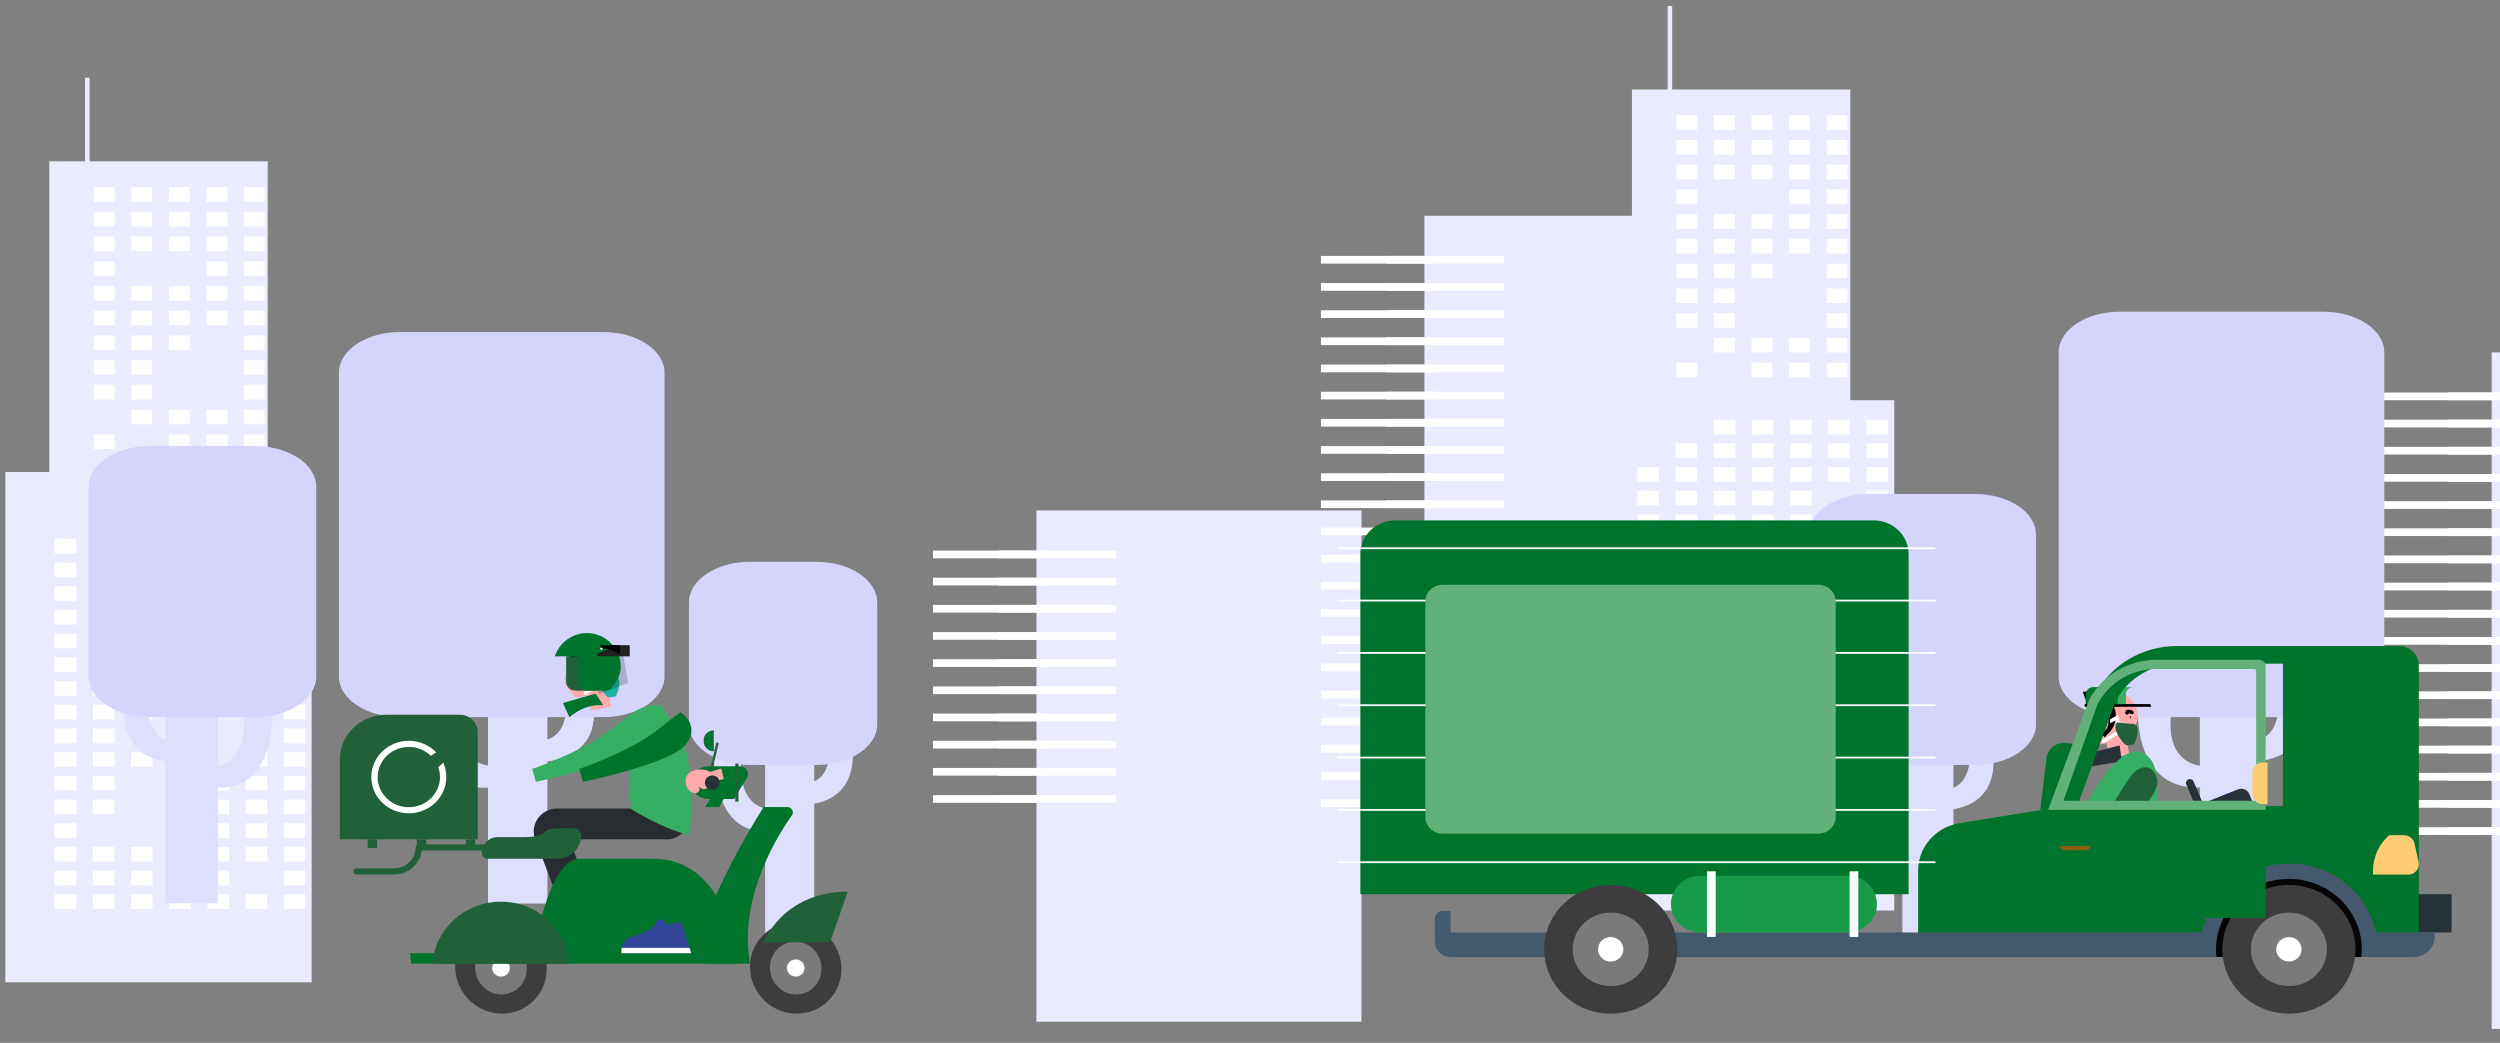 <svg width="350" height="146" viewBox="0 0 350 146" fill="none" xmlns="http://www.w3.org/2000/svg" xmlns:xlink="http://www.w3.org/1999/xlink">
<rect x="0" y="0" width="350" height="146" fill="#808080" stroke="none"/>
<rect  x="348.834" y="49.333" width="52.716" height="94.706" transform="rotate(360 348.834 49.333)" fill="#EBEBFF"/>
<rect  x="332.048" y="54.952" width="29.721" height="1.077" transform="rotate(360 332.048 54.952)" fill="#FFFFFF"/>
<rect  x="342.624" y="54.952" width="7.59" height="1.077" transform="rotate(360 342.624 54.952)" fill="#FFFFFF"/>
<rect  x="332.048" y="58.756" width="29.721" height="1.077" transform="rotate(360 332.048 58.756)" fill="#FFFFFF"/>
<rect  x="342.624" y="58.756" width="7.59" height="1.077" transform="rotate(360 342.624 58.756)" fill="#FFFFFF"/>
<rect  x="332.048" y="62.559" width="29.721" height="1.077" transform="rotate(360 332.048 62.559)" fill="#FFFFFF"/>
<rect  x="342.624" y="62.559" width="7.59" height="1.077" transform="rotate(360 342.624 62.559)" fill="#FFFFFF"/>
<rect  x="332.048" y="66.363" width="29.721" height="1.077" transform="rotate(360 332.048 66.363)" fill="#FFFFFF"/>
<rect  x="342.624" y="66.363" width="7.59" height="1.077" transform="rotate(360 342.624 66.363)" fill="#FFFFFF"/>
<rect  x="332.048" y="70.167" width="29.721" height="1.077" transform="rotate(360 332.048 70.167)" fill="#FFFFFF"/>
<rect  x="342.624" y="70.167" width="7.59" height="1.077" transform="rotate(360 342.624 70.167)" fill="#FFFFFF"/>
<rect  x="332.048" y="73.97" width="29.721" height="1.077" transform="rotate(360 332.048 73.97)" fill="#FFFFFF"/>
<rect  x="342.624" y="73.97" width="7.59" height="1.077" transform="rotate(360 342.624 73.97)" fill="#FFFFFF"/>
<rect  x="332.048" y="77.774" width="29.721" height="1.077" transform="rotate(360 332.048 77.774)" fill="#FFFFFF"/>
<rect  x="342.624" y="77.774" width="7.59" height="1.077" transform="rotate(360 342.624 77.774)" fill="#FFFFFF"/>
<rect  x="332.048" y="81.578" width="29.721" height="1.077" transform="rotate(360 332.048 81.578)" fill="#FFFFFF"/>
<rect  x="342.624" y="81.578" width="7.59" height="1.077" transform="rotate(360 342.624 81.578)" fill="#FFFFFF"/>
<rect  x="332.048" y="85.381" width="29.721" height="1.077" transform="rotate(360 332.048 85.381)" fill="#FFFFFF"/>
<rect  x="342.624" y="85.381" width="7.59" height="1.077" transform="rotate(360 342.624 85.381)" fill="#FFFFFF"/>
<rect  x="332.048" y="89.185" width="29.721" height="1.077" transform="rotate(360 332.048 89.185)" fill="#FFFFFF"/>
<rect  x="342.624" y="89.185" width="7.59" height="1.077" transform="rotate(360 342.624 89.185)" fill="#FFFFFF"/>
<rect  x="332.048" y="92.989" width="29.721" height="1.077" transform="rotate(360 332.048 92.989)" fill="#FFFFFF"/>
<rect  x="342.624" y="92.989" width="7.59" height="1.077" transform="rotate(360 342.624 92.989)" fill="#FFFFFF"/>
<rect  x="332.048" y="96.792" width="29.721" height="1.077" transform="rotate(360 332.048 96.792)" fill="#FFFFFF"/>
<rect  x="342.624" y="96.792" width="7.59" height="1.077" transform="rotate(360 342.624 96.792)" fill="#FFFFFF"/>
<rect  x="332.048" y="100.596" width="29.721" height="1.077" transform="rotate(360 332.048 100.596)" fill="#FFFFFF"/>
<rect  x="342.624" y="100.596" width="7.59" height="1.077" transform="rotate(360 342.624 100.596)" fill="#FFFFFF"/>
<rect  x="332.048" y="104.4" width="29.721" height="1.077" transform="rotate(360 332.048 104.4)" fill="#FFFFFF"/>
<rect  x="342.624" y="104.4" width="7.59" height="1.077" transform="rotate(360 342.624 104.4)" fill="#FFFFFF"/>
<rect  x="332.048" y="108.204" width="29.721" height="1.077" transform="rotate(360 332.048 108.204)" fill="#FFFFFF"/>
<rect  x="342.624" y="108.204" width="7.59" height="1.077" transform="rotate(360 342.624 108.204)" fill="#FFFFFF"/>
<rect  x="332.048" y="112.007" width="29.721" height="1.077" transform="rotate(360 332.048 112.007)" fill="#FFFFFF"/>
<rect  x="342.624" y="112.007" width="7.59" height="1.077" transform="rotate(360 342.624 112.007)" fill="#FFFFFF"/>
<rect  x="332.048" y="115.811" width="29.721" height="1.077" transform="rotate(360 332.048 115.811)" fill="#FFFFFF"/>
<rect  x="342.624" y="115.811" width="7.59" height="1.077" transform="rotate(360 342.624 115.811)" fill="#FFFFFF"/>
<rect  x="199.419" y="30.209" width="45.501" height="94.706" transform="rotate(360 199.419 30.209)" fill="#EBEBFF"/>
<path d="M37.475,66.082L37.475,22.583L12.542,22.583L12.542,10.885L11.906,10.885L11.906,22.583L6.903,22.583L6.903,66.082L0.749,66.082L0.749,137.522L43.63,137.522L43.63,66.082L37.475,66.082Z" transform="rotate(360 22.19 74.204)" fill="#EBEBFF"/>
<rect  x="34.16" y="26.188" width="2.914" height="2.049" transform="rotate(360 34.16 26.188)" fill="#FFFFFF"/>
<rect  x="28.904" y="26.188" width="2.914" height="2.049" transform="rotate(360 28.904 26.188)" fill="#FFFFFF"/>
<rect  x="23.647" y="26.188" width="2.914" height="2.049" transform="rotate(360 23.647 26.188)" fill="#FFFFFF"/>
<rect  x="18.39" y="26.188" width="2.914" height="2.049" transform="rotate(360 18.39 26.188)" fill="#FFFFFF"/>
<rect  x="13.133" y="26.188" width="2.914" height="2.049" transform="rotate(360 13.133 26.188)" fill="#FFFFFF"/>
<rect  x="34.16" y="29.651" width="2.914" height="2.049" transform="rotate(360 34.16 29.651)" fill="#FFFFFF"/>
<rect  x="28.904" y="29.651" width="2.914" height="2.049" transform="rotate(360 28.904 29.651)" fill="#FFFFFF"/>
<rect  x="23.647" y="29.651" width="2.914" height="2.049" transform="rotate(360 23.647 29.651)" fill="#FFFFFF"/>
<rect  x="18.39" y="29.651" width="2.914" height="2.049" transform="rotate(360 18.39 29.651)" fill="#FFFFFF"/>
<rect  x="13.133" y="29.651" width="2.914" height="2.049" transform="rotate(360 13.133 29.651)" fill="#FFFFFF"/>
<rect  x="34.16" y="33.113" width="2.914" height="2.049" transform="rotate(360 34.16 33.113)" fill="#FFFFFF"/>
<rect  x="28.904" y="33.113" width="2.914" height="2.049" transform="rotate(360 28.904 33.113)" fill="#FFFFFF"/>
<rect  x="23.647" y="33.113" width="2.914" height="2.049" transform="rotate(360 23.647 33.113)" fill="#FFFFFF"/>
<rect  x="18.39" y="33.113" width="2.914" height="2.049" transform="rotate(360 18.39 33.113)" fill="#FFFFFF"/>
<rect  x="13.133" y="33.113" width="2.914" height="2.049" transform="rotate(360 13.133 33.113)" fill="#FFFFFF"/>
<rect  x="34.16" y="36.576" width="2.914" height="2.049" transform="rotate(360 34.16 36.576)" fill="#FFFFFF"/>
<rect  x="28.904" y="36.576" width="2.914" height="2.049" transform="rotate(360 28.904 36.576)" fill="#FFFFFF"/>
<rect  x="13.133" y="36.576" width="2.914" height="2.049" transform="rotate(360 13.133 36.576)" fill="#FFFFFF"/>
<rect  x="34.16" y="40.039" width="2.914" height="2.049" transform="rotate(360 34.16 40.039)" fill="#FFFFFF"/>
<rect  x="28.904" y="40.039" width="2.914" height="2.049" transform="rotate(360 28.904 40.039)" fill="#FFFFFF"/>
<rect  x="23.647" y="40.039" width="2.914" height="2.049" transform="rotate(360 23.647 40.039)" fill="#FFFFFF"/>
<rect  x="18.39" y="40.039" width="2.914" height="2.049" transform="rotate(360 18.39 40.039)" fill="#FFFFFF"/>
<rect  x="13.133" y="40.039" width="2.914" height="2.049" transform="rotate(360 13.133 40.039)" fill="#FFFFFF"/>
<rect  x="34.16" y="43.501" width="2.914" height="2.049" transform="rotate(360 34.16 43.501)" fill="#FFFFFF"/>
<rect  x="28.904" y="43.501" width="2.914" height="2.049" transform="rotate(360 28.904 43.501)" fill="#FFFFFF"/>
<rect  x="23.647" y="43.501" width="2.914" height="2.049" transform="rotate(360 23.647 43.501)" fill="#FFFFFF"/>
<rect  x="18.39" y="43.501" width="2.914" height="2.049" transform="rotate(360 18.39 43.501)" fill="#FFFFFF"/>
<rect  x="13.133" y="43.501" width="2.914" height="2.049" transform="rotate(360 13.133 43.501)" fill="#FFFFFF"/>
<rect  x="34.16" y="46.964" width="2.914" height="2.049" transform="rotate(360 34.16 46.964)" fill="#FFFFFF"/>
<rect  x="23.647" y="46.964" width="2.914" height="2.049" transform="rotate(360 23.647 46.964)" fill="#FFFFFF"/>
<rect  x="18.39" y="46.964" width="2.914" height="2.049" transform="rotate(360 18.39 46.964)" fill="#FFFFFF"/>
<rect  x="13.133" y="46.964" width="2.914" height="2.049" transform="rotate(360 13.133 46.964)" fill="#FFFFFF"/>
<rect  x="34.16" y="50.427" width="2.914" height="2.049" transform="rotate(360 34.16 50.427)" fill="#FFFFFF"/>
<rect  x="18.39" y="50.427" width="2.914" height="2.049" transform="rotate(360 18.39 50.427)" fill="#FFFFFF"/>
<rect  x="13.133" y="50.427" width="2.914" height="2.049" transform="rotate(360 13.133 50.427)" fill="#FFFFFF"/>
<rect  x="34.16" y="53.889" width="2.914" height="2.049" transform="rotate(360 34.16 53.889)" fill="#FFFFFF"/>
<rect  x="18.39" y="53.889" width="2.914" height="2.049" transform="rotate(360 18.39 53.889)" fill="#FFFFFF"/>
<rect  x="13.133" y="53.889" width="2.914" height="2.049" transform="rotate(360 13.133 53.889)" fill="#FFFFFF"/>
<rect  x="34.16" y="57.352" width="2.914" height="2.049" transform="rotate(360 34.16 57.352)" fill="#FFFFFF"/>
<rect  x="28.904" y="57.352" width="2.914" height="2.049" transform="rotate(360 28.904 57.352)" fill="#FFFFFF"/>
<rect  x="23.647" y="57.352" width="2.914" height="2.049" transform="rotate(360 23.647 57.352)" fill="#FFFFFF"/>
<rect  x="18.39" y="57.352" width="2.914" height="2.049" transform="rotate(360 18.39 57.352)" fill="#FFFFFF"/>
<rect  x="34.16" y="60.815" width="2.914" height="2.049" transform="rotate(360 34.16 60.815)" fill="#FFFFFF"/>
<rect  x="28.904" y="60.815" width="2.914" height="2.049" transform="rotate(360 28.904 60.815)" fill="#FFFFFF"/>
<rect  x="23.647" y="60.815" width="2.914" height="2.049" transform="rotate(360 23.647 60.815)" fill="#FFFFFF"/>
<rect  x="13.133" y="60.815" width="2.914" height="2.049" transform="rotate(360 13.133 60.815)" fill="#FFFFFF"/>
<rect  x="39.733" y="68.809" width="3.018" height="2.049" transform="rotate(360 39.733 68.809)" fill="#FFFFFF"/>
<rect  x="34.388" y="68.809" width="3.018" height="2.049" transform="rotate(360 34.388 68.809)" fill="#FFFFFF"/>
<rect  x="29.043" y="68.809" width="3.018" height="2.049" transform="rotate(360 29.043 68.809)" fill="#FFFFFF"/>
<rect  x="23.698" y="68.809" width="3.018" height="2.049" transform="rotate(360 23.698 68.809)" fill="#FFFFFF"/>
<rect  x="18.354" y="68.809" width="3.018" height="2.049" transform="rotate(360 18.354 68.809)" fill="#FFFFFF"/>
<rect  x="39.733" y="72.126" width="3.018" height="2.049" transform="rotate(360 39.733 72.126)" fill="#FFFFFF"/>
<rect  x="34.388" y="72.127" width="3.018" height="2.049" transform="rotate(360 34.388 72.127)" fill="#FFFFFF"/>
<rect  x="29.043" y="72.127" width="3.018" height="2.049" transform="rotate(360 29.043 72.127)" fill="#FFFFFF"/>
<rect  x="23.698" y="72.127" width="3.018" height="2.049" transform="rotate(360 23.698 72.127)" fill="#FFFFFF"/>
<rect  x="18.354" y="72.127" width="3.018" height="2.049" transform="rotate(360 18.354 72.127)" fill="#FFFFFF"/>
<rect  x="13.009" y="72.127" width="3.017" height="2.049" transform="rotate(360 13.009 72.127)" fill="#FFFFFF"/>
<rect  x="39.733" y="75.444" width="3.018" height="2.049" transform="rotate(360 39.733 75.444)" fill="#FFFFFF"/>
<rect  x="34.388" y="75.444" width="3.018" height="2.049" transform="rotate(360 34.388 75.444)" fill="#FFFFFF"/>
<rect  x="29.043" y="75.444" width="3.018" height="2.049" transform="rotate(360 29.043 75.444)" fill="#FFFFFF"/>
<rect  x="23.698" y="75.444" width="3.018" height="2.049" transform="rotate(360 23.698 75.444)" fill="#FFFFFF"/>
<rect  x="18.354" y="75.444" width="3.018" height="2.049" transform="rotate(360 18.354 75.444)" fill="#FFFFFF"/>
<rect  x="13.009" y="75.444" width="3.017" height="2.049" transform="rotate(360 13.009 75.444)" fill="#FFFFFF"/>
<rect  x="7.664" y="75.444" width="3.017" height="2.049" transform="rotate(360 7.664 75.444)" fill="#FFFFFF"/>
<rect  x="39.733" y="78.761" width="3.018" height="2.049" transform="rotate(360 39.733 78.761)" fill="#FFFFFF"/>
<rect  x="29.043" y="78.761" width="3.018" height="2.049" transform="rotate(360 29.043 78.761)" fill="#FFFFFF"/>
<rect  x="23.698" y="78.761" width="3.018" height="2.049" transform="rotate(360 23.698 78.761)" fill="#FFFFFF"/>
<rect  x="18.354" y="78.761" width="3.018" height="2.049" transform="rotate(360 18.354 78.761)" fill="#FFFFFF"/>
<rect  x="13.009" y="78.761" width="3.017" height="2.049" transform="rotate(360 13.009 78.761)" fill="#FFFFFF"/>
<rect  x="7.664" y="78.761" width="3.017" height="2.049" transform="rotate(360 7.664 78.761)" fill="#FFFFFF"/>
<rect  x="39.733" y="82.079" width="3.018" height="2.049" transform="rotate(360 39.733 82.079)" fill="#FFFFFF"/>
<rect  x="34.388" y="82.079" width="3.018" height="2.049" transform="rotate(360 34.388 82.079)" fill="#FFFFFF"/>
<rect  x="29.043" y="82.079" width="3.018" height="2.049" transform="rotate(360 29.043 82.079)" fill="#FFFFFF"/>
<rect  x="23.698" y="82.079" width="3.018" height="2.049" transform="rotate(360 23.698 82.079)" fill="#FFFFFF"/>
<rect  x="18.354" y="82.079" width="3.018" height="2.049" transform="rotate(360 18.354 82.079)" fill="#FFFFFF"/>
<rect  x="13.009" y="82.079" width="3.017" height="2.049" transform="rotate(360 13.009 82.079)" fill="#FFFFFF"/>
<rect  x="7.664" y="82.079" width="3.017" height="2.049" transform="rotate(360 7.664 82.079)" fill="#FFFFFF"/>
<rect  x="39.733" y="85.396" width="3.018" height="2.049" transform="rotate(360 39.733 85.396)" fill="#FFFFFF"/>
<rect  x="34.388" y="85.396" width="3.018" height="2.049" transform="rotate(360 34.388 85.396)" fill="#FFFFFF"/>
<rect  x="29.043" y="85.396" width="3.018" height="2.049" transform="rotate(360 29.043 85.396)" fill="#FFFFFF"/>
<rect  x="23.698" y="85.396" width="3.018" height="2.049" transform="rotate(360 23.698 85.396)" fill="#FFFFFF"/>
<rect  x="13.009" y="85.396" width="3.017" height="2.049" transform="rotate(360 13.009 85.396)" fill="#FFFFFF"/>
<rect  x="7.664" y="85.396" width="3.017" height="2.049" transform="rotate(360 7.664 85.396)" fill="#FFFFFF"/>
<rect  x="39.733" y="88.714" width="3.018" height="2.049" transform="rotate(360 39.733 88.714)" fill="#FFFFFF"/>
<rect  x="34.388" y="88.714" width="3.018" height="2.049" transform="rotate(360 34.388 88.714)" fill="#FFFFFF"/>
<rect  x="29.043" y="88.714" width="3.018" height="2.049" transform="rotate(360 29.043 88.714)" fill="#FFFFFF"/>
<rect  x="13.009" y="88.714" width="3.017" height="2.049" transform="rotate(360 13.009 88.714)" fill="#FFFFFF"/>
<rect  x="7.664" y="88.714" width="3.017" height="2.049" transform="rotate(360 7.664 88.714)" fill="#FFFFFF"/>
<rect  x="39.733" y="92.031" width="3.018" height="2.049" transform="rotate(360 39.733 92.031)" fill="#FFFFFF"/>
<rect  x="34.388" y="92.031" width="3.018" height="2.049" transform="rotate(360 34.388 92.031)" fill="#FFFFFF"/>
<rect  x="29.043" y="92.031" width="3.018" height="2.049" transform="rotate(360 29.043 92.031)" fill="#FFFFFF"/>
<rect  x="13.009" y="92.031" width="3.017" height="2.049" transform="rotate(360 13.009 92.031)" fill="#FFFFFF"/>
<rect  x="7.664" y="92.031" width="3.017" height="2.049" transform="rotate(360 7.664 92.031)" fill="#FFFFFF"/>
<rect  x="39.733" y="95.349" width="3.018" height="2.049" transform="rotate(360 39.733 95.349)" fill="#FFFFFF"/>
<rect  x="34.388" y="95.349" width="3.018" height="2.049" transform="rotate(360 34.388 95.349)" fill="#FFFFFF"/>
<rect  x="29.043" y="95.349" width="3.018" height="2.049" transform="rotate(360 29.043 95.349)" fill="#FFFFFF"/>
<rect  x="23.698" y="95.349" width="3.018" height="2.049" transform="rotate(360 23.698 95.349)" fill="#FFFFFF"/>
<rect  x="18.354" y="95.349" width="3.018" height="2.049" transform="rotate(360 18.354 95.349)" fill="#FFFFFF"/>
<rect  x="13.009" y="95.349" width="3.017" height="2.049" transform="rotate(360 13.009 95.349)" fill="#FFFFFF"/>
<rect  x="7.664" y="95.349" width="3.017" height="2.049" transform="rotate(360 7.664 95.349)" fill="#FFFFFF"/>
<rect  x="39.733" y="98.667" width="3.018" height="2.049" transform="rotate(360 39.733 98.667)" fill="#FFFFFF"/>
<rect  x="34.388" y="98.667" width="3.018" height="2.049" transform="rotate(360 34.388 98.667)" fill="#FFFFFF"/>
<rect  x="23.698" y="98.667" width="3.018" height="2.049" transform="rotate(360 23.698 98.667)" fill="#FFFFFF"/>
<rect  x="18.354" y="98.667" width="3.018" height="2.049" transform="rotate(360 18.354 98.667)" fill="#FFFFFF"/>
<rect  x="13.009" y="98.667" width="3.017" height="2.049" transform="rotate(360 13.009 98.667)" fill="#FFFFFF"/>
<rect  x="7.664" y="98.667" width="3.017" height="2.049" transform="rotate(360 7.664 98.667)" fill="#FFFFFF"/>
<rect  x="39.733" y="101.984" width="3.018" height="2.049" transform="rotate(360 39.733 101.984)" fill="#FFFFFF"/>
<rect  x="34.388" y="101.984" width="3.018" height="2.049" transform="rotate(360 34.388 101.984)" fill="#FFFFFF"/>
<rect  x="23.698" y="101.984" width="3.018" height="2.049" transform="rotate(360 23.698 101.984)" fill="#FFFFFF"/>
<rect  x="18.354" y="101.984" width="3.018" height="2.049" transform="rotate(360 18.354 101.984)" fill="#FFFFFF"/>
<rect  x="13.009" y="101.984" width="3.017" height="2.049" transform="rotate(360 13.009 101.984)" fill="#FFFFFF"/>
<rect  x="7.664" y="101.984" width="3.017" height="2.049" transform="rotate(360 7.664 101.984)" fill="#FFFFFF"/>
<rect  x="39.733" y="105.302" width="3.018" height="2.049" transform="rotate(360 39.733 105.302)" fill="#FFFFFF"/>
<rect  x="34.388" y="105.302" width="3.018" height="2.049" transform="rotate(360 34.388 105.302)" fill="#FFFFFF"/>
<rect  x="23.698" y="105.302" width="3.018" height="2.049" transform="rotate(360 23.698 105.302)" fill="#FFFFFF"/>
<rect  x="18.354" y="105.302" width="3.018" height="2.049" transform="rotate(360 18.354 105.302)" fill="#FFFFFF"/>
<rect  x="13.009" y="105.302" width="3.017" height="2.049" transform="rotate(360 13.009 105.302)" fill="#FFFFFF"/>
<rect  x="7.664" y="105.302" width="3.017" height="2.049" transform="rotate(360 7.664 105.302)" fill="#FFFFFF"/>
<rect  x="39.733" y="108.619" width="3.018" height="2.049" transform="rotate(360 39.733 108.619)" fill="#FFFFFF"/>
<rect  x="34.388" y="108.619" width="3.018" height="2.049" transform="rotate(360 34.388 108.619)" fill="#FFFFFF"/>
<rect  x="29.043" y="108.619" width="3.018" height="2.049" transform="rotate(360 29.043 108.619)" fill="#FFFFFF"/>
<rect  x="23.698" y="108.619" width="3.018" height="2.049" transform="rotate(360 23.698 108.619)" fill="#FFFFFF"/>
<rect  x="13.009" y="108.619" width="3.017" height="2.049" transform="rotate(360 13.009 108.619)" fill="#FFFFFF"/>
<rect  x="7.664" y="108.619" width="3.017" height="2.049" transform="rotate(360 7.664 108.619)" fill="#FFFFFF"/>
<rect  x="39.733" y="111.937" width="3.018" height="2.049" transform="rotate(360 39.733 111.937)" fill="#FFFFFF"/>
<rect  x="34.388" y="111.937" width="3.018" height="2.049" transform="rotate(360 34.388 111.937)" fill="#FFFFFF"/>
<rect  x="29.043" y="111.937" width="3.018" height="2.049" transform="rotate(360 29.043 111.937)" fill="#FFFFFF"/>
<rect  x="23.698" y="111.937" width="3.018" height="2.049" transform="rotate(360 23.698 111.937)" fill="#FFFFFF"/>
<rect  x="13.009" y="111.937" width="3.017" height="2.049" transform="rotate(360 13.009 111.937)" fill="#FFFFFF"/>
<rect  x="7.664" y="111.937" width="3.017" height="2.049" transform="rotate(360 7.664 111.937)" fill="#FFFFFF"/>
<rect  x="39.733" y="115.255" width="3.018" height="2.049" transform="rotate(360 39.733 115.255)" fill="#FFFFFF"/>
<rect  x="34.388" y="115.255" width="3.018" height="2.049" transform="rotate(360 34.388 115.255)" fill="#FFFFFF"/>
<rect  x="29.043" y="115.255" width="3.018" height="2.049" transform="rotate(360 29.043 115.255)" fill="#FFFFFF"/>
<rect  x="7.664" y="115.255" width="3.017" height="2.049" transform="rotate(360 7.664 115.255)" fill="#FFFFFF"/>
<rect  x="39.733" y="118.572" width="3.018" height="2.049" transform="rotate(360 39.733 118.572)" fill="#FFFFFF"/>
<rect  x="34.388" y="118.572" width="3.018" height="2.049" transform="rotate(360 34.388 118.572)" fill="#FFFFFF"/>
<rect  x="29.043" y="118.572" width="3.018" height="2.049" transform="rotate(360 29.043 118.572)" fill="#FFFFFF"/>
<rect  x="18.354" y="118.572" width="3.018" height="2.049" transform="rotate(360 18.354 118.572)" fill="#FFFFFF"/>
<rect  x="13.009" y="118.572" width="3.017" height="2.049" transform="rotate(360 13.009 118.572)" fill="#FFFFFF"/>
<rect  x="7.664" y="118.572" width="3.017" height="2.049" transform="rotate(360 7.664 118.572)" fill="#FFFFFF"/>
<rect  x="39.733" y="121.89" width="3.018" height="2.049" transform="rotate(360 39.733 121.89)" fill="#FFFFFF"/>
<rect  x="29.043" y="121.89" width="3.018" height="2.049" transform="rotate(360 29.043 121.89)" fill="#FFFFFF"/>
<rect  x="23.698" y="121.89" width="3.018" height="2.049" transform="rotate(360 23.698 121.89)" fill="#FFFFFF"/>
<rect  x="18.354" y="121.89" width="3.018" height="2.049" transform="rotate(360 18.354 121.89)" fill="#FFFFFF"/>
<rect  x="13.009" y="121.89" width="3.017" height="2.049" transform="rotate(360 13.009 121.89)" fill="#FFFFFF"/>
<rect  x="7.664" y="121.89" width="3.017" height="2.049" transform="rotate(360 7.664 121.89)" fill="#FFFFFF"/>
<rect  x="39.733" y="125.207" width="3.018" height="2.049" transform="rotate(360 39.733 125.207)" fill="#FFFFFF"/>
<rect  x="34.388" y="125.207" width="3.018" height="2.049" transform="rotate(360 34.388 125.207)" fill="#FFFFFF"/>
<rect  x="29.043" y="125.207" width="3.018" height="2.049" transform="rotate(360 29.043 125.207)" fill="#FFFFFF"/>
<rect  x="23.698" y="125.207" width="3.018" height="2.049" transform="rotate(360 23.698 125.207)" fill="#FFFFFF"/>
<rect  x="18.354" y="125.207" width="3.018" height="2.049" transform="rotate(360 18.354 125.207)" fill="#FFFFFF"/>
<rect  x="13.009" y="125.207" width="3.017" height="2.049" transform="rotate(360 13.009 125.207)" fill="#FFFFFF"/>
<rect  x="7.664" y="125.207" width="3.017" height="2.049" transform="rotate(360 7.664 125.207)" fill="#FFFFFF"/>
<path d="M259.044,56.029L259.044,12.53L234.109,12.53L234.109,0.832L233.474,0.832L233.474,12.53L228.472,12.53L228.472,56.029L222.317,56.029L222.317,127.469L265.198,127.469L265.198,56.029L259.044,56.029Z" transform="rotate(360 243.757 64.151)" fill="#EBEBFF"/>
<rect  x="255.728" y="16.135" width="2.914" height="2.049" transform="rotate(360 255.728 16.135)" fill="#FFFFFF"/>
<rect  x="250.471" y="16.135" width="2.914" height="2.049" transform="rotate(360 250.471 16.135)" fill="#FFFFFF"/>
<rect  x="245.214" y="16.135" width="2.914" height="2.049" transform="rotate(360 245.214 16.135)" fill="#FFFFFF"/>
<rect  x="239.958" y="16.135" width="2.914" height="2.049" transform="rotate(360 239.958 16.135)" fill="#FFFFFF"/>
<rect  x="234.701" y="16.135" width="2.914" height="2.049" transform="rotate(360 234.701 16.135)" fill="#FFFFFF"/>
<rect  x="255.728" y="19.598" width="2.914" height="2.049" transform="rotate(360 255.728 19.598)" fill="#FFFFFF"/>
<rect  x="250.471" y="19.598" width="2.914" height="2.049" transform="rotate(360 250.471 19.598)" fill="#FFFFFF"/>
<rect  x="245.214" y="19.598" width="2.914" height="2.049" transform="rotate(360 245.214 19.598)" fill="#FFFFFF"/>
<rect  x="239.958" y="19.598" width="2.914" height="2.049" transform="rotate(360 239.958 19.598)" fill="#FFFFFF"/>
<rect  x="234.701" y="19.598" width="2.914" height="2.049" transform="rotate(360 234.701 19.598)" fill="#FFFFFF"/>
<rect  x="255.728" y="23.06" width="2.914" height="2.049" transform="rotate(360 255.728 23.06)" fill="#FFFFFF"/>
<rect  x="250.471" y="23.06" width="2.914" height="2.049" transform="rotate(360 250.471 23.06)" fill="#FFFFFF"/>
<rect  x="245.214" y="23.06" width="2.914" height="2.049" transform="rotate(360 245.214 23.06)" fill="#FFFFFF"/>
<rect  x="239.958" y="23.06" width="2.914" height="2.049" transform="rotate(360 239.958 23.06)" fill="#FFFFFF"/>
<rect  x="234.701" y="23.06" width="2.914" height="2.049" transform="rotate(360 234.701 23.06)" fill="#FFFFFF"/>
<rect  x="255.728" y="26.523" width="2.914" height="2.049" transform="rotate(360 255.728 26.523)" fill="#FFFFFF"/>
<rect  x="250.471" y="26.523" width="2.914" height="2.049" transform="rotate(360 250.471 26.523)" fill="#FFFFFF"/>
<rect  x="234.701" y="26.523" width="2.914" height="2.049" transform="rotate(360 234.701 26.523)" fill="#FFFFFF"/>
<rect  x="255.728" y="29.986" width="2.914" height="2.049" transform="rotate(360 255.728 29.986)" fill="#FFFFFF"/>
<rect  x="250.471" y="29.986" width="2.914" height="2.049" transform="rotate(360 250.471 29.986)" fill="#FFFFFF"/>
<rect  x="245.214" y="29.986" width="2.914" height="2.049" transform="rotate(360 245.214 29.986)" fill="#FFFFFF"/>
<rect  x="239.958" y="29.986" width="2.914" height="2.049" transform="rotate(360 239.958 29.986)" fill="#FFFFFF"/>
<rect  x="234.701" y="29.986" width="2.914" height="2.049" transform="rotate(360 234.701 29.986)" fill="#FFFFFF"/>
<rect  x="255.728" y="33.448" width="2.914" height="2.049" transform="rotate(360 255.728 33.448)" fill="#FFFFFF"/>
<rect  x="250.471" y="33.448" width="2.914" height="2.049" transform="rotate(360 250.471 33.448)" fill="#FFFFFF"/>
<rect  x="245.214" y="33.448" width="2.914" height="2.049" transform="rotate(360 245.214 33.448)" fill="#FFFFFF"/>
<rect  x="239.958" y="33.448" width="2.914" height="2.049" transform="rotate(360 239.958 33.448)" fill="#FFFFFF"/>
<rect  x="234.701" y="33.448" width="2.914" height="2.049" transform="rotate(360 234.701 33.448)" fill="#FFFFFF"/>
<rect  x="255.728" y="36.911" width="2.914" height="2.049" transform="rotate(360 255.728 36.911)" fill="#FFFFFF"/>
<rect  x="245.214" y="36.911" width="2.914" height="2.049" transform="rotate(360 245.214 36.911)" fill="#FFFFFF"/>
<rect  x="239.958" y="36.911" width="2.914" height="2.049" transform="rotate(360 239.958 36.911)" fill="#FFFFFF"/>
<rect  x="234.701" y="36.911" width="2.914" height="2.049" transform="rotate(360 234.701 36.911)" fill="#FFFFFF"/>
<rect  x="255.728" y="40.374" width="2.914" height="2.049" transform="rotate(360 255.728 40.374)" fill="#FFFFFF"/>
<rect  x="239.958" y="40.374" width="2.914" height="2.049" transform="rotate(360 239.958 40.374)" fill="#FFFFFF"/>
<rect  x="234.701" y="40.374" width="2.914" height="2.049" transform="rotate(360 234.701 40.374)" fill="#FFFFFF"/>
<rect  x="255.728" y="43.836" width="2.914" height="2.049" transform="rotate(360 255.728 43.836)" fill="#FFFFFF"/>
<rect  x="239.958" y="43.836" width="2.914" height="2.049" transform="rotate(360 239.958 43.836)" fill="#FFFFFF"/>
<rect  x="234.701" y="43.836" width="2.914" height="2.049" transform="rotate(360 234.701 43.836)" fill="#FFFFFF"/>
<rect  x="255.728" y="47.299" width="2.914" height="2.049" transform="rotate(360 255.728 47.299)" fill="#FFFFFF"/>
<rect  x="250.471" y="47.299" width="2.914" height="2.049" transform="rotate(360 250.471 47.299)" fill="#FFFFFF"/>
<rect  x="245.214" y="47.299" width="2.914" height="2.049" transform="rotate(360 245.214 47.299)" fill="#FFFFFF"/>
<rect  x="239.958" y="47.299" width="2.914" height="2.049" transform="rotate(360 239.958 47.299)" fill="#FFFFFF"/>
<rect  x="255.728" y="50.762" width="2.914" height="2.049" transform="rotate(360 255.728 50.762)" fill="#FFFFFF"/>
<rect  x="250.471" y="50.762" width="2.914" height="2.049" transform="rotate(360 250.471 50.762)" fill="#FFFFFF"/>
<rect  x="245.214" y="50.762" width="2.914" height="2.049" transform="rotate(360 245.214 50.762)" fill="#FFFFFF"/>
<rect  x="234.701" y="50.762" width="2.914" height="2.049" transform="rotate(360 234.701 50.762)" fill="#FFFFFF"/>
<rect  x="261.301" y="58.756" width="3.018" height="2.049" transform="rotate(360 261.301 58.756)" fill="#FFFFFF"/>
<rect  x="255.956" y="58.756" width="3.018" height="2.049" transform="rotate(360 255.956 58.756)" fill="#FFFFFF"/>
<rect  x="250.611" y="58.756" width="3.018" height="2.049" transform="rotate(360 250.611 58.756)" fill="#FFFFFF"/>
<rect  x="245.266" y="58.756" width="3.018" height="2.049" transform="rotate(360 245.266 58.756)" fill="#FFFFFF"/>
<rect  x="239.921" y="58.756" width="3.018" height="2.049" transform="rotate(360 239.921 58.756)" fill="#FFFFFF"/>
<rect  x="261.301" y="62.073" width="3.018" height="2.049" transform="rotate(360 261.301 62.073)" fill="#FFFFFF"/>
<rect  x="255.956" y="62.073" width="3.018" height="2.049" transform="rotate(360 255.956 62.073)" fill="#FFFFFF"/>
<rect  x="250.611" y="62.073" width="3.018" height="2.049" transform="rotate(360 250.611 62.073)" fill="#FFFFFF"/>
<rect  x="245.266" y="62.073" width="3.018" height="2.049" transform="rotate(360 245.266 62.073)" fill="#FFFFFF"/>
<rect  x="239.921" y="62.073" width="3.018" height="2.049" transform="rotate(360 239.921 62.073)" fill="#FFFFFF"/>
<rect  x="234.577" y="62.073" width="3.018" height="2.049" transform="rotate(360 234.577 62.073)" fill="#FFFFFF"/>
<rect  x="261.301" y="65.391" width="3.018" height="2.049" transform="rotate(360 261.301 65.391)" fill="#FFFFFF"/>
<rect  x="255.956" y="65.391" width="3.018" height="2.049" transform="rotate(360 255.956 65.391)" fill="#FFFFFF"/>
<rect  x="250.611" y="65.391" width="3.018" height="2.049" transform="rotate(360 250.611 65.391)" fill="#FFFFFF"/>
<rect  x="245.266" y="65.391" width="3.018" height="2.049" transform="rotate(360 245.266 65.391)" fill="#FFFFFF"/>
<rect  x="239.921" y="65.391" width="3.018" height="2.049" transform="rotate(360 239.921 65.391)" fill="#FFFFFF"/>
<rect  x="234.577" y="65.391" width="3.018" height="2.049" transform="rotate(360 234.577 65.391)" fill="#FFFFFF"/>
<rect  x="229.232" y="65.391" width="3.018" height="2.049" transform="rotate(360 229.232 65.391)" fill="#FFFFFF"/>
<rect  x="261.301" y="68.708" width="3.018" height="2.049" transform="rotate(360 261.301 68.708)" fill="#FFFFFF"/>
<rect  x="250.611" y="68.708" width="3.018" height="2.049" transform="rotate(360 250.611 68.708)" fill="#FFFFFF"/>
<rect  x="245.266" y="68.708" width="3.018" height="2.049" transform="rotate(360 245.266 68.708)" fill="#FFFFFF"/>
<rect  x="239.921" y="68.708" width="3.018" height="2.049" transform="rotate(360 239.921 68.708)" fill="#FFFFFF"/>
<rect  x="234.577" y="68.708" width="3.018" height="2.049" transform="rotate(360 234.577 68.708)" fill="#FFFFFF"/>
<rect  x="229.232" y="68.708" width="3.018" height="2.049" transform="rotate(360 229.232 68.708)" fill="#FFFFFF"/>
<rect  x="261.301" y="72.026" width="3.018" height="2.049" transform="rotate(360 261.301 72.026)" fill="#FFFFFF"/>
<rect  x="255.956" y="72.026" width="3.018" height="2.049" transform="rotate(360 255.956 72.026)" fill="#FFFFFF"/>
<rect  x="250.611" y="72.026" width="3.018" height="2.049" transform="rotate(360 250.611 72.026)" fill="#FFFFFF"/>
<rect  x="245.266" y="72.026" width="3.018" height="2.049" transform="rotate(360 245.266 72.026)" fill="#FFFFFF"/>
<rect  x="239.921" y="72.026" width="3.018" height="2.049" transform="rotate(360 239.921 72.026)" fill="#FFFFFF"/>
<rect  x="234.577" y="72.026" width="3.018" height="2.049" transform="rotate(360 234.577 72.026)" fill="#FFFFFF"/>
<rect  x="229.232" y="72.026" width="3.018" height="2.049" transform="rotate(360 229.232 72.026)" fill="#FFFFFF"/>
<rect  x="261.301" y="75.344" width="3.018" height="2.049" transform="rotate(360 261.301 75.344)" fill="#FFFFFF"/>
<rect  x="255.956" y="75.344" width="3.018" height="2.049" transform="rotate(360 255.956 75.344)" fill="#FFFFFF"/>
<rect  x="250.611" y="75.344" width="3.018" height="2.049" transform="rotate(360 250.611 75.344)" fill="#FFFFFF"/>
<rect  x="245.266" y="75.344" width="3.018" height="2.049" transform="rotate(360 245.266 75.344)" fill="#FFFFFF"/>
<rect  x="234.577" y="75.344" width="3.018" height="2.049" transform="rotate(360 234.577 75.344)" fill="#FFFFFF"/>
<rect  x="229.232" y="75.344" width="3.018" height="2.049" transform="rotate(360 229.232 75.344)" fill="#FFFFFF"/>
<rect  x="261.301" y="78.661" width="3.018" height="2.049" transform="rotate(360 261.301 78.661)" fill="#FFFFFF"/>
<rect  x="255.956" y="78.661" width="3.018" height="2.049" transform="rotate(360 255.956 78.661)" fill="#FFFFFF"/>
<rect  x="250.611" y="78.661" width="3.018" height="2.049" transform="rotate(360 250.611 78.661)" fill="#FFFFFF"/>
<rect  x="234.577" y="78.661" width="3.018" height="2.049" transform="rotate(360 234.577 78.661)" fill="#FFFFFF"/>
<rect  x="229.232" y="78.661" width="3.018" height="2.049" transform="rotate(360 229.232 78.661)" fill="#FFFFFF"/>
<rect  x="261.301" y="81.979" width="3.018" height="2.049" transform="rotate(360 261.301 81.979)" fill="#FFFFFF"/>
<rect  x="255.956" y="81.979" width="3.018" height="2.049" transform="rotate(360 255.956 81.979)" fill="#FFFFFF"/>
<rect  x="250.611" y="81.979" width="3.018" height="2.049" transform="rotate(360 250.611 81.979)" fill="#FFFFFF"/>
<rect  x="234.577" y="81.979" width="3.018" height="2.049" transform="rotate(360 234.577 81.979)" fill="#FFFFFF"/>
<rect  x="229.232" y="81.979" width="3.018" height="2.049" transform="rotate(360 229.232 81.979)" fill="#FFFFFF"/>
<rect  x="261.301" y="85.296" width="3.018" height="2.049" transform="rotate(360 261.301 85.296)" fill="#FFFFFF"/>
<rect  x="255.956" y="85.296" width="3.018" height="2.049" transform="rotate(360 255.956 85.296)" fill="#FFFFFF"/>
<rect  x="250.611" y="85.296" width="3.018" height="2.049" transform="rotate(360 250.611 85.296)" fill="#FFFFFF"/>
<rect  x="245.266" y="85.296" width="3.018" height="2.049" transform="rotate(360 245.266 85.296)" fill="#FFFFFF"/>
<rect  x="239.921" y="85.296" width="3.018" height="2.049" transform="rotate(360 239.921 85.296)" fill="#FFFFFF"/>
<rect  x="234.577" y="85.296" width="3.018" height="2.049" transform="rotate(360 234.577 85.296)" fill="#FFFFFF"/>
<rect  x="229.232" y="85.296" width="3.018" height="2.049" transform="rotate(360 229.232 85.296)" fill="#FFFFFF"/>
<rect  x="261.301" y="88.614" width="3.018" height="2.049" transform="rotate(360 261.301 88.614)" fill="#FFFFFF"/>
<rect  x="255.956" y="88.614" width="3.018" height="2.049" transform="rotate(360 255.956 88.614)" fill="#FFFFFF"/>
<rect  x="245.266" y="88.614" width="3.018" height="2.049" transform="rotate(360 245.266 88.614)" fill="#FFFFFF"/>
<rect  x="239.921" y="88.614" width="3.018" height="2.049" transform="rotate(360 239.921 88.614)" fill="#FFFFFF"/>
<rect  x="234.577" y="88.614" width="3.018" height="2.049" transform="rotate(360 234.577 88.614)" fill="#FFFFFF"/>
<rect  x="229.232" y="88.614" width="3.018" height="2.049" transform="rotate(360 229.232 88.614)" fill="#FFFFFF"/>
<rect  x="261.301" y="91.931" width="3.018" height="2.049" transform="rotate(360 261.301 91.931)" fill="#FFFFFF"/>
<rect  x="255.956" y="91.931" width="3.018" height="2.049" transform="rotate(360 255.956 91.931)" fill="#FFFFFF"/>
<rect  x="245.266" y="91.931" width="3.018" height="2.049" transform="rotate(360 245.266 91.931)" fill="#FFFFFF"/>
<rect  x="239.921" y="91.931" width="3.018" height="2.049" transform="rotate(360 239.921 91.931)" fill="#FFFFFF"/>
<rect  x="234.577" y="91.931" width="3.018" height="2.049" transform="rotate(360 234.577 91.931)" fill="#FFFFFF"/>
<rect  x="229.232" y="91.931" width="3.018" height="2.049" transform="rotate(360 229.232 91.931)" fill="#FFFFFF"/>
<rect  x="261.301" y="95.249" width="3.018" height="2.049" transform="rotate(360 261.301 95.249)" fill="#FFFFFF"/>
<rect  x="255.956" y="95.249" width="3.018" height="2.049" transform="rotate(360 255.956 95.249)" fill="#FFFFFF"/>
<rect  x="245.266" y="95.249" width="3.018" height="2.049" transform="rotate(360 245.266 95.249)" fill="#FFFFFF"/>
<rect  x="239.921" y="95.249" width="3.018" height="2.049" transform="rotate(360 239.921 95.249)" fill="#FFFFFF"/>
<rect  x="234.577" y="95.249" width="3.018" height="2.049" transform="rotate(360 234.577 95.249)" fill="#FFFFFF"/>
<rect  x="229.232" y="95.249" width="3.018" height="2.049" transform="rotate(360 229.232 95.249)" fill="#FFFFFF"/>
<rect  x="261.301" y="98.566" width="3.018" height="2.049" transform="rotate(360 261.301 98.566)" fill="#FFFFFF"/>
<rect  x="255.956" y="98.566" width="3.018" height="2.049" transform="rotate(360 255.956 98.566)" fill="#FFFFFF"/>
<rect  x="250.611" y="98.566" width="3.018" height="2.049" transform="rotate(360 250.611 98.566)" fill="#FFFFFF"/>
<rect  x="245.266" y="98.566" width="3.018" height="2.049" transform="rotate(360 245.266 98.566)" fill="#FFFFFF"/>
<rect  x="234.577" y="98.566" width="3.018" height="2.049" transform="rotate(360 234.577 98.566)" fill="#FFFFFF"/>
<rect  x="229.232" y="98.566" width="3.018" height="2.049" transform="rotate(360 229.232 98.566)" fill="#FFFFFF"/>
<rect  x="261.301" y="101.884" width="3.018" height="2.049" transform="rotate(360 261.301 101.884)" fill="#FFFFFF"/>
<rect  x="255.956" y="101.884" width="3.018" height="2.049" transform="rotate(360 255.956 101.884)" fill="#FFFFFF"/>
<rect  x="250.611" y="101.884" width="3.018" height="2.049" transform="rotate(360 250.611 101.884)" fill="#FFFFFF"/>
<rect  x="245.266" y="101.884" width="3.018" height="2.049" transform="rotate(360 245.266 101.884)" fill="#FFFFFF"/>
<rect  x="234.577" y="101.884" width="3.018" height="2.049" transform="rotate(360 234.577 101.884)" fill="#FFFFFF"/>
<rect  x="229.232" y="101.884" width="3.018" height="2.049" transform="rotate(360 229.232 101.884)" fill="#FFFFFF"/>
<rect  x="261.301" y="105.202" width="3.018" height="2.049" transform="rotate(360 261.301 105.202)" fill="#FFFFFF"/>
<rect  x="255.956" y="105.202" width="3.018" height="2.049" transform="rotate(360 255.956 105.202)" fill="#FFFFFF"/>
<rect  x="250.611" y="105.202" width="3.018" height="2.049" transform="rotate(360 250.611 105.202)" fill="#FFFFFF"/>
<rect  x="229.232" y="105.202" width="3.018" height="2.049" transform="rotate(360 229.232 105.202)" fill="#FFFFFF"/>
<rect  x="261.301" y="108.519" width="3.018" height="2.049" transform="rotate(360 261.301 108.519)" fill="#FFFFFF"/>
<rect  x="255.956" y="108.519" width="3.018" height="2.049" transform="rotate(360 255.956 108.519)" fill="#FFFFFF"/>
<rect  x="250.611" y="108.519" width="3.018" height="2.049" transform="rotate(360 250.611 108.519)" fill="#FFFFFF"/>
<rect  x="239.921" y="108.519" width="3.018" height="2.049" transform="rotate(360 239.921 108.519)" fill="#FFFFFF"/>
<rect  x="234.577" y="108.519" width="3.018" height="2.049" transform="rotate(360 234.577 108.519)" fill="#FFFFFF"/>
<rect  x="229.232" y="108.519" width="3.018" height="2.049" transform="rotate(360 229.232 108.519)" fill="#FFFFFF"/>
<rect  x="261.301" y="111.836" width="3.018" height="2.049" transform="rotate(360 261.301 111.836)" fill="#FFFFFF"/>
<rect  x="250.611" y="111.837" width="3.018" height="2.049" transform="rotate(360 250.611 111.837)" fill="#FFFFFF"/>
<rect  x="245.266" y="111.837" width="3.018" height="2.049" transform="rotate(360 245.266 111.837)" fill="#FFFFFF"/>
<rect  x="239.921" y="111.837" width="3.018" height="2.049" transform="rotate(360 239.921 111.837)" fill="#FFFFFF"/>
<rect  x="234.577" y="111.837" width="3.018" height="2.049" transform="rotate(360 234.577 111.837)" fill="#FFFFFF"/>
<rect  x="229.232" y="111.837" width="3.018" height="2.049" transform="rotate(360 229.232 111.837)" fill="#FFFFFF"/>
<rect  x="261.301" y="115.154" width="3.018" height="2.049" transform="rotate(360 261.301 115.154)" fill="#FFFFFF"/>
<rect  x="255.956" y="115.154" width="3.018" height="2.049" transform="rotate(360 255.956 115.154)" fill="#FFFFFF"/>
<rect  x="250.611" y="115.154" width="3.018" height="2.049" transform="rotate(360 250.611 115.154)" fill="#FFFFFF"/>
<rect  x="245.266" y="115.154" width="3.018" height="2.049" transform="rotate(360 245.266 115.154)" fill="#FFFFFF"/>
<rect  x="239.921" y="115.154" width="3.018" height="2.049" transform="rotate(360 239.921 115.154)" fill="#FFFFFF"/>
<rect  x="234.577" y="115.154" width="3.018" height="2.049" transform="rotate(360 234.577 115.154)" fill="#FFFFFF"/>
<rect  x="229.232" y="115.154" width="3.018" height="2.049" transform="rotate(360 229.232 115.154)" fill="#FFFFFF"/>
<rect  x="145.104" y="71.463" width="45.501" height="71.576" transform="rotate(360 145.104 71.463)" fill="#EBEBFF"/>
<rect  x="130.616" y="77.082" width="25.653" height="1.077" transform="rotate(360 130.616 77.082)" fill="#FFFFFF"/>
<rect  x="139.744" y="77.082" width="6.551" height="1.077" transform="rotate(360 139.744 77.082)" fill="#FFFFFF"/>
<rect  x="130.616" y="80.885" width="25.653" height="1.077" transform="rotate(360 130.616 80.885)" fill="#FFFFFF"/>
<rect  x="139.744" y="80.885" width="6.551" height="1.077" transform="rotate(360 139.744 80.885)" fill="#FFFFFF"/>
<rect  x="130.616" y="84.689" width="25.653" height="1.077" transform="rotate(360 130.616 84.689)" fill="#FFFFFF"/>
<rect  x="139.744" y="84.689" width="6.551" height="1.077" transform="rotate(360 139.744 84.689)" fill="#FFFFFF"/>
<rect  x="130.616" y="88.493" width="25.653" height="1.077" transform="rotate(360 130.616 88.493)" fill="#FFFFFF"/>
<rect  x="139.744" y="88.493" width="6.551" height="1.077" transform="rotate(360 139.744 88.493)" fill="#FFFFFF"/>
<rect  x="130.616" y="92.297" width="25.653" height="1.077" transform="rotate(360 130.616 92.297)" fill="#FFFFFF"/>
<rect  x="139.744" y="92.297" width="6.551" height="1.077" transform="rotate(360 139.744 92.297)" fill="#FFFFFF"/>
<rect  x="130.616" y="96.1" width="25.653" height="1.077" transform="rotate(360 130.616 96.1)" fill="#FFFFFF"/>
<rect  x="139.744" y="96.1" width="6.551" height="1.077" transform="rotate(360 139.744 96.1)" fill="#FFFFFF"/>
<rect  x="130.616" y="99.904" width="25.653" height="1.077" transform="rotate(360 130.616 99.904)" fill="#FFFFFF"/>
<rect  x="139.744" y="99.904" width="6.551" height="1.077" transform="rotate(360 139.744 99.904)" fill="#FFFFFF"/>
<rect  x="130.616" y="103.708" width="25.653" height="1.077" transform="rotate(360 130.616 103.708)" fill="#FFFFFF"/>
<rect  x="139.744" y="103.708" width="6.551" height="1.077" transform="rotate(360 139.744 103.708)" fill="#FFFFFF"/>
<rect  x="130.616" y="107.511" width="25.653" height="1.077" transform="rotate(360 130.616 107.511)" fill="#FFFFFF"/>
<rect  x="139.744" y="107.511" width="6.551" height="1.077" transform="rotate(360 139.744 107.511)" fill="#FFFFFF"/>
<rect  x="130.616" y="111.315" width="25.653" height="1.077" transform="rotate(360 130.616 111.315)" fill="#FFFFFF"/>
<rect  x="139.744" y="111.315" width="6.551" height="1.077" transform="rotate(360 139.744 111.315)" fill="#FFFFFF"/>
<rect  x="184.931" y="35.828" width="25.653" height="1.077" transform="rotate(360 184.931 35.828)" fill="#FFFFFF"/>
<rect  x="194.059" y="35.828" width="6.551" height="1.077" transform="rotate(360 194.059 35.828)" fill="#FFFFFF"/>
<rect  x="184.931" y="39.631" width="25.653" height="1.077" transform="rotate(360 184.931 39.631)" fill="#FFFFFF"/>
<rect  x="194.059" y="39.631" width="6.551" height="1.077" transform="rotate(360 194.059 39.631)" fill="#FFFFFF"/>
<rect  x="184.931" y="43.435" width="25.653" height="1.077" transform="rotate(360 184.931 43.435)" fill="#FFFFFF"/>
<rect  x="194.059" y="43.435" width="6.551" height="1.077" transform="rotate(360 194.059 43.435)" fill="#FFFFFF"/>
<rect  x="184.931" y="47.239" width="25.653" height="1.077" transform="rotate(360 184.931 47.239)" fill="#FFFFFF"/>
<rect  x="194.059" y="47.239" width="6.551" height="1.077" transform="rotate(360 194.059 47.239)" fill="#FFFFFF"/>
<rect  x="184.931" y="51.042" width="25.653" height="1.077" transform="rotate(360 184.931 51.042)" fill="#FFFFFF"/>
<rect  x="194.059" y="51.042" width="6.551" height="1.077" transform="rotate(360 194.059 51.042)" fill="#FFFFFF"/>
<rect  x="184.931" y="54.846" width="25.653" height="1.077" transform="rotate(360 184.931 54.846)" fill="#FFFFFF"/>
<rect  x="194.059" y="54.846" width="6.551" height="1.077" transform="rotate(360 194.059 54.846)" fill="#FFFFFF"/>
<rect  x="184.931" y="58.649" width="25.653" height="1.077" transform="rotate(360 184.931 58.649)" fill="#FFFFFF"/>
<rect  x="194.059" y="58.65" width="6.551" height="1.077" transform="rotate(360 194.059 58.65)" fill="#FFFFFF"/>
<rect  x="184.931" y="62.453" width="25.653" height="1.077" transform="rotate(360 184.931 62.453)" fill="#FFFFFF"/>
<rect  x="194.059" y="62.453" width="6.551" height="1.077" transform="rotate(360 194.059 62.453)" fill="#FFFFFF"/>
<rect  x="184.931" y="66.257" width="25.653" height="1.077" transform="rotate(360 184.931 66.257)" fill="#FFFFFF"/>
<rect  x="194.059" y="66.257" width="6.551" height="1.077" transform="rotate(360 194.059 66.257)" fill="#FFFFFF"/>
<rect  x="184.931" y="70.061" width="25.653" height="1.077" transform="rotate(360 184.931 70.061)" fill="#FFFFFF"/>
<rect  x="194.059" y="70.061" width="6.551" height="1.077" transform="rotate(360 194.059 70.061)" fill="#FFFFFF"/>
<rect  x="184.931" y="73.864" width="25.653" height="1.077" transform="rotate(360 184.931 73.864)" fill="#FFFFFF"/>
<rect  x="194.059" y="73.864" width="6.551" height="1.077" transform="rotate(360 194.059 73.864)" fill="#FFFFFF"/>
<rect  x="184.931" y="77.668" width="25.653" height="1.077" transform="rotate(360 184.931 77.668)" fill="#FFFFFF"/>
<rect  x="194.059" y="77.668" width="6.551" height="1.077" transform="rotate(360 194.059 77.668)" fill="#FFFFFF"/>
<rect  x="184.931" y="81.472" width="25.653" height="1.077" transform="rotate(360 184.931 81.472)" fill="#FFFFFF"/>
<rect  x="194.059" y="81.472" width="6.551" height="1.077" transform="rotate(360 194.059 81.472)" fill="#FFFFFF"/>
<rect  x="184.931" y="85.275" width="25.653" height="1.077" transform="rotate(360 184.931 85.275)" fill="#FFFFFF"/>
<rect  x="194.059" y="85.275" width="6.551" height="1.077" transform="rotate(360 194.059 85.275)" fill="#FFFFFF"/>
<rect  x="184.931" y="89.079" width="25.653" height="1.077" transform="rotate(360 184.931 89.079)" fill="#FFFFFF"/>
<rect  x="194.059" y="89.079" width="6.551" height="1.077" transform="rotate(360 194.059 89.079)" fill="#FFFFFF"/>
<rect  x="184.931" y="92.883" width="25.653" height="1.077" transform="rotate(360 184.931 92.883)" fill="#FFFFFF"/>
<rect  x="194.059" y="92.883" width="6.551" height="1.077" transform="rotate(360 194.059 92.883)" fill="#FFFFFF"/>
<rect  x="184.931" y="96.687" width="25.653" height="1.077" transform="rotate(360 184.931 96.687)" fill="#FFFFFF"/>
<rect  x="194.059" y="96.687" width="6.551" height="1.077" transform="rotate(360 194.059 96.687)" fill="#FFFFFF"/>
<rect  x="184.931" y="100.49" width="25.653" height="1.077" transform="rotate(360 184.931 100.49)" fill="#FFFFFF"/>
<rect  x="194.059" y="100.49" width="6.551" height="1.077" transform="rotate(360 194.059 100.49)" fill="#FFFFFF"/>
<rect  x="184.931" y="104.293" width="25.653" height="1.077" transform="rotate(360 184.931 104.293)" fill="#FFFFFF"/>
<rect  x="194.059" y="104.293" width="6.551" height="1.077" transform="rotate(360 194.059 104.293)" fill="#FFFFFF"/>
<rect  x="184.931" y="108.097" width="25.653" height="1.077" transform="rotate(360 184.931 108.097)" fill="#FFFFFF"/>
<rect  x="194.059" y="108.097" width="6.551" height="1.077" transform="rotate(360 194.059 108.097)" fill="#FFFFFF"/>
<rect  x="184.931" y="111.901" width="25.653" height="1.077" transform="rotate(360 184.931 111.901)" fill="#FFFFFF"/>
<rect  x="194.059" y="111.901" width="6.551" height="1.077" transform="rotate(360 194.059 111.901)" fill="#FFFFFF"/>
<path d="M316.267,106.591L316.267,126.463L307.98,126.463L307.98,110.241C305.204,110.402 299.241,109.49 299.241,98.737L304.008,99.715C304.008,99.715 302.695,106.253 307.98,107.218L307.98,92.708L316.267,92.708L316.267,103.582C317.629,103.11 318.997,101.816 318.997,98.512L322.602,98.512C322.602,98.512 324.417,105.365 316.267,106.591Z" transform="rotate(360 311.008 109.586)" fill="#DEDEFF"/>
<path d="M273.479,113.294L273.479,133.165L266.333,133.165L266.333,116.943C263.94,117.104 258.797,116.192 258.797,105.439L262.908,106.417C262.908,106.417 261.776,112.955 266.333,113.92L266.333,99.41L273.479,99.41L273.479,110.284C274.654,109.812 275.833,108.518 275.833,105.214L278.942,105.214C278.942,105.214 280.508,112.067 273.479,113.294Z" transform="rotate(360 268.944 116.288)" fill="#DEDEFF"/>
<path d="M325.255,100.396L296.761,100.396C292.04,100.396 288.213,97.846 288.213,94.7L288.213,49.333C288.213,46.187 292.04,43.637 296.761,43.637L325.255,43.637C329.976,43.637 333.803,46.187 333.803,49.333L333.803,94.7C333.803,97.846 329.976,100.396 325.255,100.396Z" transform="rotate(360 311.008 72.016)" fill="#D4D4FC"/>
<path d="M276.491,107.098L261.719,107.098C256.998,107.098 253.171,104.548 253.171,101.401L253.171,74.848C253.171,71.701 256.998,69.151 261.719,69.151L276.491,69.151C281.212,69.151 285.039,71.701 285.039,74.848L285.039,101.401C285.039,104.548 281.212,107.098 276.491,107.098Z" transform="rotate(360 269.105 88.125)" fill="#D4D4FC"/>
<path d="M76.613,106.591L76.613,126.463L68.327,126.463L68.327,110.241C65.551,110.402 59.587,109.49 59.587,98.737L64.354,99.715C64.354,99.715 63.042,106.253 68.327,107.218L68.327,92.708L76.613,92.708L76.613,103.582C77.976,103.11 79.344,101.816 79.344,98.512L82.949,98.512C82.949,98.512 84.764,105.365 76.613,106.591Z" transform="rotate(360 71.354 109.586)" fill="#DEDEFF"/>
<path d="M76.613,106.591L76.613,126.463L68.327,126.463L68.327,110.241C65.551,110.402 59.587,109.49 59.587,98.737L64.354,99.715C64.354,99.715 63.042,106.253 68.327,107.218L68.327,92.708L76.613,92.708L76.613,103.582C77.976,103.11 79.344,101.816 79.344,98.512L82.949,98.512C82.949,98.512 84.764,105.365 76.613,106.591Z" transform="rotate(360 71.354 109.586)" fill="#DEDEFF"/>
<path d="M23.178,106.591L23.178,126.463L30.501,126.463L30.501,110.241C32.954,110.402 38.224,109.49 38.224,98.737L34.011,99.715C34.011,99.715 35.171,106.253 30.501,107.218L30.501,92.708L23.177,92.708L23.177,103.582C21.973,103.11 20.764,101.816 20.764,98.512L17.578,98.512C17.578,98.512 15.975,105.365 23.178,106.591Z" transform="rotate(360 27.825 109.586)" fill="#DEDEFF"/>
<path d="M113.994,112.523L113.994,133.165L107.119,133.165L107.119,116.314C104.816,116.481 99.868,115.534 99.868,104.364L103.823,105.381C103.823,105.381 102.734,112.172 107.119,113.174L107.119,98.102L113.994,98.102L113.994,109.397C115.124,108.906 116.259,107.563 116.259,104.131L119.251,104.131C119.251,104.131 120.757,111.249 113.994,112.523Z" transform="rotate(360 109.631 115.634)" fill="#DEDEFF"/>
<path d="M84.487,100.396L55.992,100.396C51.271,100.396 47.444,97.846 47.444,94.7L47.444,52.182C47.444,49.036 51.271,46.485 55.992,46.485L84.487,46.485C89.208,46.485 93.035,49.036 93.035,52.182L93.035,94.7C93.035,97.846 89.208,100.396 84.487,100.396Z" transform="rotate(360 70.239 73.441)" fill="#D4D4FC"/>
<path d="M35.723,100.396L20.95,100.396C16.229,100.396 12.402,97.846 12.402,94.7L12.402,68.146C12.402,64.999 16.229,62.449 20.95,62.449L35.723,62.449C40.444,62.449 44.271,64.999 44.271,68.146L44.271,94.7C44.271,97.846 40.444,100.396 35.723,100.396Z" transform="rotate(360 28.336 81.423)" fill="#D4D4FC"/>
<path d="M114.266,107.098L104.996,107.098C100.274,107.098 96.447,104.548 96.447,101.401L96.447,84.346C96.447,81.2 100.274,78.649 104.996,78.649L114.266,78.649C118.987,78.649 122.814,81.2 122.814,84.346L122.814,101.401C122.814,104.548 118.987,107.098 114.266,107.098Z" transform="rotate(360 109.631 92.874)" fill="#D4D4FC"/>
<path d="M91.971,130.124L89.757,131.004L88.737,128.336L91.199,127.761L91.971,130.124Z" transform="rotate(360 90.354 129.382)" fill="#FFABAB"/>
<path d="M93.401,117.51L79.703,117.51L82.463,124.72L83.452,127.31L81.536,127.761L79.073,128.336L78.807,127.632L78.115,125.835L74.929,117.51C74.787,117.137 74.721,116.759 74.721,116.391C74.721,114.692 76.145,113.182 78.048,113.182L96.323,113.182L96.323,114.685C96.323,116.245 95.015,117.51 93.401,117.51Z" transform="rotate(360 85.522 120.759)" fill="#292D32"/>
<path d="M85.212,96.531C85.157,96.693 85.146,96.87 85.181,97.043L85.566,98.919L82.73,99.469L82.364,97.314C82.134,97.367 81.897,97.416 81.651,97.472C81.417,97.525 81.184,97.574 80.958,97.616C80.724,97.657 80.502,97.597 80.338,97.465C80.334,97.465 80.334,97.465 80.33,97.461C80.284,97.409 80.237,97.356 80.186,97.299C80.182,97.295 80.179,97.291 80.179,97.288C78.842,95.74 78.936,95.006 79.22,94.418C79.408,94.034 79.641,93.733 79.641,93.292C79.415,91.696 80.592,90.524 82.091,90.155C82.465,90.065 82.863,90.024 83.264,90.039C83.665,90.054 84.051,90.136 84.413,90.276L84.417,90.276C84.713,90.389 84.994,90.54 85.247,90.724C86.096,91.334 86.665,92.299 86.708,93.372C86.751,94.468 86.272,95.454 85.489,96.117C85.356,96.229 85.266,96.373 85.212,96.531Z" transform="rotate(360 82.878 94.752)" fill="#FFABAB"/>
<path d="M83.662,93.371C83.705,94.467 83.226,95.454 82.442,96.117C82.31,96.229 82.221,96.373 82.166,96.531L80.834,95.352C80.834,95.352 81.34,94.788 80.693,93.985C80.247,93.431 79.837,93.85 79.626,94.161C79.569,94.246 79.436,94.214 79.421,94.114C79.231,92.827 79.735,92.035 79.735,92.035L79.046,90.155C79.42,90.065 79.817,90.024 80.218,90.039C80.619,90.054 81.005,90.136 81.367,90.276L81.371,90.276L82.201,90.724C83.05,91.334 83.619,92.298 83.662,93.371Z" transform="rotate(360 81.355 93.283)" fill="#000000"/>
<path d="M85.755,93.686C85.755,93.783 85.722,93.861 85.681,93.861C85.64,93.861 85.607,93.783 85.607,93.686C85.607,93.59 85.64,93.511 85.681,93.511C85.722,93.512 85.755,93.59 85.755,93.686Z" transform="rotate(360 85.681 93.686)" fill="#000000"/>
<path d="M84.983,93.107C85.003,93.244 85.131,93.338 85.267,93.317C85.404,93.296 85.498,93.169 85.477,93.032L84.983,93.107ZM85.821,93.239C85.947,93.296 86.095,93.24 86.152,93.114C86.209,92.988 86.153,92.84 86.027,92.783L85.821,93.239ZM85.23,93.07C85.477,93.032 85.477,93.032 85.477,93.033C85.477,93.033 85.477,93.033 85.477,93.033C85.477,93.033 85.477,93.033 85.477,93.034C85.477,93.034 85.477,93.035 85.478,93.035C85.478,93.036 85.478,93.037 85.478,93.038C85.478,93.04 85.478,93.041 85.478,93.042C85.479,93.045 85.479,93.047 85.479,93.049C85.479,93.051 85.479,93.055 85.478,93.059C85.476,93.068 85.468,93.095 85.441,93.115C85.414,93.134 85.409,93.118 85.471,93.125C85.535,93.131 85.645,93.159 85.821,93.239L86.027,92.783C85.825,92.692 85.66,92.642 85.523,92.627C85.385,92.613 85.253,92.633 85.147,92.71C85.04,92.787 85,92.893 84.987,92.966C84.98,93.003 84.978,93.034 84.979,93.058C84.979,93.07 84.98,93.08 84.98,93.088C84.981,93.092 84.981,93.096 84.982,93.099C84.982,93.101 84.982,93.102 84.982,93.104C84.982,93.104 84.982,93.105 84.982,93.105C84.983,93.106 84.983,93.106 84.983,93.106C84.983,93.107 84.983,93.107 84.983,93.107C84.983,93.107 84.983,93.107 85.23,93.07Z" transform="rotate(360 85.576 92.971)" fill="#000000"/>
<path d="M81.829,94.532C81.707,94.598 81.663,94.75 81.729,94.871C81.795,94.993 81.946,95.037 82.068,94.972L81.829,94.532ZM83.81,93.739L84.055,93.69L83.989,93.358L83.69,93.52L83.81,93.739ZM84.194,95.659L84.325,95.872L84.473,95.78L84.439,95.61L84.194,95.659ZM81.817,96.835C81.699,96.908 81.663,97.062 81.736,97.179C81.808,97.297 81.962,97.333 82.08,97.26L81.817,96.835ZM82.068,94.972L83.929,93.959L83.69,93.52L81.829,94.532L82.068,94.972ZM83.565,93.788L83.949,95.708L84.439,95.61L84.055,93.69L83.565,93.788ZM84.062,95.446L81.817,96.835L82.08,97.26L84.325,95.872L84.062,95.446Z" transform="rotate(360 83.071 95.394)" fill="#FFFFFF"/>
<path d="M81.046,94.106C81.046,94.106 81.779,92.752 82.473,93.564C83.167,94.376 82.522,96.308 81.256,95.611Z" transform="rotate(360 81.901 94.532)" fill="#FFABAB" stroke="#000000" stroke-width="0.25" stroke-miterlimit="10" stroke-linecap="round"/>
<path d="M81.315,94.977C81.322,95.115 81.439,95.221 81.577,95.214C81.715,95.208 81.821,95.091 81.815,94.953L81.315,94.977ZM82.26,94.18C82.393,94.22 82.532,94.145 82.572,94.012C82.611,93.88 82.536,93.741 82.404,93.701L82.26,94.18ZM81.565,94.965C81.815,94.953 81.815,94.953 81.815,94.953C81.815,94.953 81.815,94.953 81.815,94.953C81.815,94.953 81.815,94.953 81.815,94.953C81.815,94.953 81.815,94.953 81.815,94.953C81.815,94.953 81.815,94.952 81.815,94.952C81.815,94.95 81.815,94.948 81.814,94.944C81.814,94.937 81.814,94.925 81.814,94.91C81.814,94.88 81.815,94.837 81.818,94.786C81.825,94.681 81.841,94.551 81.877,94.434C81.914,94.312 81.964,94.234 82.014,94.195C82.051,94.168 82.116,94.137 82.26,94.18L82.404,93.701C82.134,93.621 81.897,93.656 81.711,93.798C81.541,93.928 81.45,94.121 81.399,94.286C81.347,94.456 81.327,94.629 81.319,94.754C81.315,94.818 81.314,94.872 81.314,94.911C81.314,94.93 81.314,94.946 81.315,94.957C81.315,94.963 81.315,94.967 81.315,94.97C81.315,94.972 81.315,94.973 81.315,94.974C81.315,94.975 81.315,94.975 81.315,94.976C81.315,94.976 81.315,94.976 81.315,94.976C81.315,94.976 81.315,94.976 81.315,94.976C81.315,94.977 81.315,94.977 81.565,94.965Z" transform="rotate(360 81.948 94.437)" fill="#000000"/>
<path d="M81.89,94.746C81.854,94.88 81.933,95.017 82.067,95.053C82.2,95.089 82.337,95.01 82.373,94.876L81.89,94.746ZM81.97,93.901C81.842,93.85 81.696,93.913 81.645,94.041C81.594,94.169 81.657,94.315 81.785,94.366L81.97,93.901ZM82.132,94.811C82.373,94.876 82.373,94.876 82.373,94.876C82.373,94.876 82.373,94.876 82.373,94.876C82.373,94.876 82.373,94.876 82.373,94.876C82.373,94.875 82.373,94.875 82.374,94.874C82.374,94.874 82.374,94.873 82.374,94.872C82.375,94.87 82.375,94.867 82.376,94.864C82.378,94.858 82.379,94.85 82.382,94.84C82.386,94.821 82.391,94.794 82.395,94.761C82.404,94.697 82.411,94.607 82.401,94.508C82.382,94.309 82.289,94.028 81.97,93.901L81.785,94.366C81.86,94.395 81.894,94.454 81.904,94.555C81.908,94.605 81.905,94.655 81.9,94.694C81.897,94.713 81.894,94.728 81.892,94.737C81.891,94.742 81.89,94.745 81.89,94.747C81.89,94.748 81.89,94.748 81.89,94.748C81.89,94.748 81.89,94.748 81.89,94.748C81.89,94.747 81.89,94.747 81.89,94.747C81.89,94.747 81.89,94.747 81.89,94.747C81.89,94.747 81.89,94.747 81.89,94.747C81.89,94.747 81.89,94.746 82.132,94.811Z" transform="rotate(360 82.017 94.472)" fill="#000000"/>
<path d="M86.228,97.472C85.994,97.525 85.761,97.574 85.535,97.616C85.301,97.657 85.079,97.597 84.915,97.465C84.911,97.465 84.911,97.465 84.907,97.461C84.861,97.409 84.814,97.356 84.763,97.299C84.759,97.295 84.755,97.291 84.755,97.288C83.419,95.74 83.512,95.006 83.797,94.418C84.206,94.467 85.511,94.618 86.006,94.606C86.797,94.591 86.996,95.823 86.228,97.472Z" transform="rotate(360 85.167 96.023)" fill="#1EB2A6"/>
<path d="M84.473,98.737C83.124,98.583 81.54,99.024 80.218,100.028L80.213,100.028C80.045,100.144 79.881,100.264 79.708,100.392C79.437,99.835 78.811,98.42 78.811,98.42L83.386,97.103C83.386,97.103 83.892,97.862 84.473,98.737Z" transform="rotate(360 81.642 98.748)" fill="#00742C"/>
<path d="M111.394,141.989C114.885,141.989 117.715,139.091 117.715,135.515C117.715,131.94 114.885,129.041 111.394,129.041C107.903,129.041 105.072,131.94 105.072,135.515C105.072,139.091 107.903,141.989 111.394,141.989Z" transform="rotate(-226.605 111.394 135.515)" fill="#3D3D3D"/>
<path d="M111.403,139.238C113.39,139.238 115,137.575 115,135.524C115,133.473 113.39,131.81 111.403,131.81C109.417,131.81 107.806,133.473 107.806,135.524C107.806,137.575 109.417,139.238 111.403,139.238Z" transform="rotate(-199.109 111.403 135.524)" fill="#7A7A7A"/>
<path d="M111.4,136.719C112.084,136.719 112.639,136.183 112.639,135.521C112.639,134.86 112.084,134.323 111.4,134.323C110.715,134.323 110.16,134.86 110.16,135.521C110.16,136.183 110.715,136.719 111.4,136.719Z" transform="rotate(360 111.4 135.521)" fill="#FFFFFF"/>
<path d="M70.132,141.988C73.623,141.988 76.453,139.09 76.453,135.514C76.453,131.939 73.623,129.04 70.132,129.04C66.64,129.04 63.81,131.939 63.81,135.514C63.81,139.09 66.64,141.988 70.132,141.988Z" transform="rotate(-226.605 70.132 135.514)" fill="#3D3D3D"/>
<path d="M70.141,139.239C72.128,139.239 73.738,137.576 73.738,135.525C73.738,133.473 72.128,131.81 70.141,131.81C68.155,131.81 66.544,133.473 66.544,135.525C66.544,137.576 68.155,139.239 70.141,139.239Z" transform="rotate(-199.109 70.141 135.525)" fill="#7A7A7A"/>
<path d="M70.138,136.719C70.822,136.719 71.377,136.183 71.377,135.521C71.377,134.86 70.822,134.323 70.138,134.323C69.453,134.323 68.898,134.86 68.898,135.521C68.898,136.183 69.453,136.719 70.138,136.719Z" transform="rotate(360 70.138 135.521)" fill="#FFFFFF"/>
<path d="M116.206,131.927L106.889,131.927C106.889,131.927 109.625,124.836 118.683,124.836L116.206,131.927Z" transform="rotate(360 112.786 128.381)" fill="#206139"/>
<path d="M83.867,96.343C83.671,96.566 83.384,96.696 83.081,96.696L80.56,96.696C79.843,96.696 79.26,96.133 79.26,95.439L79.26,91.884L83.377,91.884L83.867,96.343Z" transform="rotate(360 81.564 94.29)" fill="#206139"/>
<g opacity="0.2">
<path d="M82.883,91.883C82.883,91.883 81.934,94.348 83.869,97.171L87.93,95.617L87.228,91.542L82.883,91.883Z" transform="rotate(360 85.29 94.357)" fill="#000000"/>
</g>
<path d="M85.79,90.326C84.925,89.288 83.625,88.628 82.17,88.628C80.714,88.628 79.41,89.288 78.545,90.326C78.163,90.776 77.861,91.304 77.675,91.883L80.958,91.883L80.958,95.439C80.958,96.133 81.54,96.695 82.258,96.695L84.779,96.695C85.082,96.695 85.369,96.566 85.565,96.342C86.279,95.532 86.903,94.501 86.903,93.38C86.904,92.218 86.487,91.15 85.79,90.326Z" transform="rotate(360 82.289 92.662)" fill="#00742C"/>
<path d="M88.165,90.326L88.165,91.883L83.844,91.883C83.6,91.883 83.533,91.561 83.755,91.463L85.428,90.751L85.454,90.326L88.165,90.326Z" transform="rotate(360 85.893 91.105)" fill="#212121"/>
<path d="M86.801,90.326L86.801,91.621C85.625,90.751 84.064,90.751 84.064,90.751L84.09,90.326L86.801,90.326Z" transform="rotate(360 85.432 90.974)" fill="#000000"/>
<path d="M84.194,90.974C84.286,90.974 84.36,90.902 84.36,90.813C84.36,90.724 84.286,90.652 84.194,90.652C84.102,90.652 84.027,90.724 84.027,90.813C84.027,90.902 84.102,90.974 84.194,90.974Z" transform="rotate(360 84.194 90.813)" fill="#FFFFFF"/>
<path d="M104.553,108.92C104.032,109.744 103.433,110.737 102.803,111.861L99.178,111.861C97.87,111.861 96.809,110.836 96.809,109.571L96.809,109.567C96.809,108.302 97.87,107.276 99.178,107.276L103.595,107.276C104.468,107.276 105.008,108.199 104.553,108.92Z" transform="rotate(360 100.763 109.569)" fill="#00742C"/>
<path d="M101.306,111.861C101.102,112.222 100.898,112.599 100.689,112.985L98.724,112.985C98.959,112.612 99.198,112.239 99.442,111.861L101.306,111.861Z" transform="rotate(360 100.015 112.423)" fill="#00742C"/>
<path d="M103.418,134.915L57.59,134.915C57.502,134.426 57.431,133.937 57.382,133.448L74.765,133.448C74.765,133.448 76.658,120.225 81.176,120.225C86.78,120.225 83.542,120.225 91.475,120.225C102.124,120.225 103.418,134.915 103.418,134.915Z" transform="rotate(360 80.4 127.57)" fill="#00742C"/>
<path d="M110.864,114.147C108.814,117.038 103.929,124.934 104.799,133.448C104.847,133.937 104.918,134.426 105.007,134.915L99.01,134.915C97.791,134.915 96.928,133.766 97.31,132.648C98.53,129.083 101.429,121.67 106.911,112.986L110.229,112.986C110.846,112.985 111.21,113.654 110.864,114.147Z" transform="rotate(360 104.108 123.95)" fill="#00742C"/>
<path d="M79.716,134.915L60.558,134.915C60.878,130.073 65.044,126.238 70.137,126.238C75.231,126.238 79.397,130.073 79.716,134.915Z" transform="rotate(360 70.137 130.577)" fill="#206139"/>
<path d="M72.051,120.225L68.321,120.225C67.839,120.225 67.447,119.847 67.447,119.381C67.447,118.174 68.46,117.196 69.708,117.196L73.243,117.196C77.098,117.196 75.462,115.963 78.152,115.963L80.328,115.963C80.902,115.963 81.368,116.413 81.368,116.968C81.368,118.767 79.86,120.225 77.999,120.225L72.051,120.225Z" transform="rotate(360 74.408 118.094)" fill="#206139"/>
<path d="M55.163,122.423L49.895,122.423C49.65,122.423 49.451,122.231 49.451,121.994C49.451,121.758 49.65,121.565 49.895,121.565L55.163,121.565C56.833,121.565 58.186,120.257 58.186,118.643C58.186,118.407 58.385,118.214 58.63,118.214L74.824,118.214C75.069,118.214 75.268,118.407 75.268,118.643C75.268,118.88 75.069,119.072 74.824,119.072L59.049,119.072C58.827,120.955 57.169,122.423 55.163,122.423Z" transform="rotate(360 62.359 120.319)" fill="#206139"/>
<path d="M64.37,100.067L54.054,100.067C50.481,100.067 47.584,102.867 47.584,106.321L47.584,117.508L66.884,117.508L66.884,102.497C66.884,101.155 65.758,100.067 64.37,100.067Z" transform="rotate(360 57.234 108.788)" fill="#206139"/>
<rect  x="65.22" y="117.509" width="1.308" height="1.215" transform="rotate(360 65.22 117.509)" fill="#206139"/>
<rect  x="58.35" y="117.509" width="1.308" height="1.215" transform="rotate(360 58.35 117.509)" fill="#206139"/>
<rect  x="51.48" y="117.509" width="1.308" height="1.215" transform="rotate(360 51.48 117.509)" fill="#206139"/>
<rect  x="102.942" y="106.902" width="0.444" height="5.335" transform="rotate(360 102.942 106.902)" fill="#206139"/>
<path d="M96.552,116.935C92.399,115.923 88.136,113.122 88.136,113.122L88.526,112.423C87.656,111.964 88.171,110.952 88.136,109.022C88.104,107.092 87.891,105.402 87.891,105.402C87.891,105.402 87.891,105.402 87.887,105.406C83.921,107.624 75.025,109.451 75.025,109.451L74.506,107.654C74.506,107.654 78.823,106.204 82.9,103.901C85.052,102.683 86.494,101.34 87.736,100.393C87.909,100.264 88.073,100.144 88.242,100.028L88.246,100.028C88.388,99.921 88.535,99.818 88.686,99.719L88.69,99.719C89.915,98.934 91.299,98.6 92.501,98.737C92.838,99.243 93.202,99.788 93.508,100.243C93.77,100.629 93.988,100.95 94.121,101.13C94.121,101.13 94.125,101.135 94.125,101.139C95.949,103.348 97.417,107.89 96.552,116.935Z" transform="rotate(360 85.656 107.821)" fill="#36AE63"/>
<path d="M96.776,133.448L86.997,133.448L86.997,133.007C86.997,132.904 87.006,132.801 87.024,132.698C87.144,131.947 87.707,131.325 88.484,131.119C89.957,130.72 91.989,129.953 91.962,128.748L91.972,128.745C92.544,128.626 93.119,128.932 93.32,129.463L95.387,129.09L96.536,132.697L96.776,133.448Z" transform="rotate(360 91.887 131.084)" fill="#314499"/>
<path d="M96.776,133.448L86.997,133.448L86.997,133.007C86.997,132.904 87.006,132.801 87.024,132.698L96.536,132.698L96.776,133.448Z" transform="rotate(360 91.887 133.073)" fill="#FFFFFF"/>
<path d="M99.225,109.472C99.213,109.472 99.201,109.471 99.188,109.468C99.099,109.449 99.042,109.363 99.062,109.276L100.257,104.071C100.277,103.984 100.365,103.931 100.455,103.949C100.545,103.968 100.601,104.054 100.581,104.14L99.387,109.346C99.37,109.421 99.301,109.472 99.225,109.472Z" transform="rotate(360 99.822 106.709)" fill="#206139"/>
<path d="M97.94,110.378C97.998,110.743 97.685,111.068 97.305,111.029C96.783,110.975 96.147,110.674 95.999,109.569C95.741,107.626 98.422,107.394 99.419,108.073L100.982,107.59L101.323,109.056L99.77,109.451C99.77,109.451 98.93,110.897 98.195,110.378C97.459,109.86 97.94,110.378 97.94,110.378Z" transform="rotate(360 98.653 109.311)" fill="#FFABAB"/>
<path d="M100.764,109.569C100.764,110.124 100.298,110.573 99.725,110.573C99.151,110.573 98.685,110.123 98.685,109.569C98.685,109.014 99.151,108.564 99.725,108.564C100.299,108.564 100.764,109.014 100.764,109.569Z" transform="rotate(360 99.724 109.569)" fill="#263238"/>
<path d="M94.483,105.402C94.483,105.402 94.483,105.402 94.478,105.406C90.512,107.624 81.616,109.451 81.616,109.451L81.097,107.654C81.097,107.654 85.414,106.204 89.492,103.901C91.643,102.683 93.085,101.34 94.328,100.393C94.501,100.264 94.665,100.144 94.833,100.028L94.838,100.028C94.98,99.921 95.126,99.818 95.277,99.719L95.282,99.719C97.629,101.306 97.194,103.97 94.483,105.402Z" transform="rotate(360 88.952 104.585)" fill="#00742C"/>
<path d="M99.93,105.178C99.15,105.178 98.517,104.566 98.517,103.812L98.517,103.613C98.517,102.858 99.15,102.247 99.93,102.247L99.93,105.178Z" transform="rotate(360 99.224 103.712)" fill="#00742C"/>
<path d="M62.054,106.779L61.357,107.405C61.512,107.838 61.597,108.301 61.597,108.786C61.597,111.115 59.64,113.007 57.231,113.007C54.826,113.007 52.87,111.115 52.87,108.786C52.87,106.461 54.826,104.57 57.231,104.57C58.438,104.57 59.529,105.042 60.319,105.805L61.073,105.333C60.115,104.338 58.748,103.712 57.231,103.712C54.338,103.712 51.982,105.99 51.982,108.786C51.982,111.587 54.338,113.864 57.231,113.864C60.128,113.864 62.484,111.587 62.484,108.786C62.484,108.074 62.329,107.396 62.054,106.779Z" transform="rotate(360 57.233 108.788)" fill="#FFFFFF"/>
<path d="M297.765,103.257C297.711,103.419 297.699,103.596 297.734,103.769L298.12,105.645L295.284,106.195L294.918,104.04C294.688,104.093 294.45,104.142 294.205,104.199C293.971,104.251 293.737,104.3 293.511,104.342C293.277,104.383 293.055,104.323 292.892,104.191C292.888,104.191 292.888,104.191 292.884,104.187C292.838,104.135 292.791,104.082 292.74,104.025C292.736,104.021 292.732,104.018 292.732,104.014C291.396,102.466 291.489,101.732 291.774,101.144C291.961,100.76 292.194,100.459 292.194,100.018C291.968,98.422 293.145,97.25 294.645,96.881C295.019,96.791 295.416,96.75 295.817,96.765C296.218,96.78 296.604,96.863 296.966,97.002L296.97,97.002C297.266,97.115 297.547,97.266 297.8,97.45C298.649,98.06 299.218,99.024 299.261,100.098C299.304,101.194 298.825,102.181 298.042,102.843C297.909,102.956 297.82,103.099 297.765,103.257Z" transform="rotate(360 295.431 101.478)" fill="#FFABAB"/>
<path d="M296.214,100.097C296.257,101.193 295.778,102.18 294.995,102.843C294.862,102.956 294.773,103.099 294.719,103.257L293.386,102.078C293.386,102.078 293.893,101.514 293.246,100.712C292.799,100.157 292.389,100.576 292.179,100.887C292.122,100.972 291.989,100.94 291.974,100.84C291.784,99.553 292.288,98.761 292.288,98.761L291.598,96.881C291.972,96.791 292.37,96.75 292.771,96.765C293.172,96.78 293.558,96.863 293.92,97.002L293.924,97.002L294.754,97.45C295.602,98.06 296.171,99.024 296.214,100.097Z" transform="rotate(360 293.908 100.009)" fill="#000000"/>
<path d="M298.308,100.413C298.308,100.509 298.274,100.588 298.234,100.588C298.193,100.588 298.16,100.509 298.16,100.413C298.16,100.316 298.193,100.238 298.234,100.238C298.274,100.238 298.308,100.316 298.308,100.413Z" transform="rotate(360 298.234 100.413)" fill="#000000"/>
<path d="M297.535,99.834C297.556,99.97 297.684,100.064 297.82,100.043C297.957,100.023 298.05,99.895 298.03,99.759L297.535,99.834ZM298.373,99.965C298.499,100.022 298.647,99.966 298.704,99.841C298.761,99.715 298.705,99.567 298.579,99.51L298.373,99.965ZM297.783,99.796C298.03,99.759 298.03,99.759 298.03,99.759C298.03,99.759 298.03,99.759 298.03,99.76C298.03,99.76 298.03,99.76 298.03,99.76C298.03,99.761 298.03,99.761 298.03,99.762C298.03,99.763 298.03,99.764 298.031,99.765C298.031,99.766 298.031,99.768 298.031,99.769C298.031,99.772 298.031,99.774 298.031,99.775C298.031,99.778 298.031,99.781 298.03,99.786C298.029,99.794 298.021,99.821 297.993,99.841C297.967,99.86 297.961,99.845 298.024,99.851C298.087,99.858 298.197,99.886 298.373,99.965L298.579,99.51C298.378,99.419 298.213,99.368 298.076,99.354C297.937,99.34 297.805,99.36 297.7,99.436C297.593,99.514 297.553,99.619 297.539,99.693C297.532,99.729 297.531,99.761 297.531,99.784C297.532,99.796 297.532,99.806 297.533,99.815C297.533,99.819 297.534,99.822 297.534,99.826C297.534,99.827 297.535,99.829 297.535,99.83C297.535,99.831 297.535,99.831 297.535,99.832C297.535,99.832 297.535,99.833 297.535,99.833C297.535,99.833 297.535,99.833 297.535,99.833C297.535,99.834 297.535,99.834 297.783,99.796Z" transform="rotate(360 298.129 99.698)" fill="#000000"/>
<path d="M301.177,98.949L291.858,98.949L291.858,98.572L301.033,98.572C301.087,98.708 301.138,98.836 301.177,98.949Z" transform="rotate(360 296.518 98.76)" fill="#000000"/>
<path d="M297.515,98.572L292.002,98.572L292.002,97.209C292.002,96.648 292.474,96.196 293.05,96.196L295.193,96.196C295.925,96.196 296.595,96.603 296.911,97.243C297.13,97.687 297.352,98.165 297.515,98.572Z" transform="rotate(360 294.759 97.384)" fill="#00742C"/>
<path d="M298.668,96.196C298.091,96.196 297.62,96.648 297.62,97.209L297.62,98.572L296.467,98.572L296.467,97.306C296.467,96.693 296.981,96.196 297.616,96.196L298.668,96.196Z" transform="rotate(360 297.567 97.384)" fill="#36AE63"/>
<path d="M294.381,101.258C294.26,101.324 294.215,101.476 294.281,101.597C294.347,101.719 294.499,101.764 294.62,101.698L294.381,101.258ZM296.362,100.465L296.608,100.416L296.541,100.084L296.243,100.246L296.362,100.465ZM296.746,102.385L296.878,102.598L297.025,102.506L296.991,102.336L296.746,102.385ZM294.369,103.561C294.252,103.634 294.216,103.788 294.288,103.905C294.361,104.023 294.515,104.059 294.632,103.987L294.369,103.561ZM294.62,101.698L296.482,100.685L296.243,100.246L294.381,101.258L294.62,101.698ZM296.117,100.514L296.501,102.434L296.991,102.336L296.608,100.416L296.117,100.514ZM296.615,102.172L294.369,103.561L294.632,103.987L296.878,102.598L296.615,102.172Z" transform="rotate(360 295.624 102.12)" fill="#FFFFFF"/>
<path d="M293.598,100.832C293.598,100.832 294.332,99.478 295.026,100.29C295.72,101.102 295.075,103.034 293.808,102.338Z" transform="rotate(360 294.454 101.258)" fill="#FFABAB" stroke="#000000" stroke-width="0.25" stroke-miterlimit="10" stroke-linecap="round"/>
<path d="M293.868,101.703C293.874,101.841 293.992,101.947 294.13,101.94C294.267,101.934 294.374,101.817 294.367,101.679L293.868,101.703ZM294.813,100.906C294.946,100.946 295.085,100.871 295.124,100.738C295.164,100.606 295.088,100.467 294.956,100.427L294.813,100.906ZM294.118,101.691C294.367,101.679 294.367,101.679 294.367,101.679C294.367,101.679 294.367,101.679 294.367,101.679C294.367,101.679 294.367,101.679 294.367,101.679C294.367,101.679 294.367,101.679 294.367,101.679C294.367,101.679 294.367,101.678 294.367,101.678C294.367,101.676 294.367,101.674 294.367,101.67C294.367,101.663 294.367,101.651 294.367,101.636C294.367,101.606 294.367,101.563 294.371,101.512C294.377,101.407 294.393,101.277 294.43,101.16C294.467,101.038 294.516,100.96 294.567,100.921C294.603,100.894 294.669,100.863 294.813,100.906L294.956,100.427C294.687,100.347 294.449,100.383 294.264,100.524C294.093,100.654 294.003,100.848 293.952,101.013C293.9,101.182 293.879,101.355 293.872,101.48C293.868,101.544 293.867,101.598 293.867,101.637C293.867,101.656 293.867,101.672 293.867,101.683C293.867,101.689 293.867,101.693 293.868,101.696C293.868,101.698 293.868,101.699 293.868,101.7C293.868,101.701 293.868,101.701 293.868,101.702C293.868,101.702 293.868,101.702 293.868,101.702C293.868,101.702 293.868,101.702 293.868,101.702C293.868,101.703 293.868,101.703 294.118,101.691Z" transform="rotate(360 294.501 101.163)" fill="#000000"/>
<path d="M294.443,101.473C294.407,101.606 294.486,101.744 294.619,101.779C294.753,101.815 294.89,101.736 294.926,101.603L294.443,101.473ZM294.522,100.628C294.394,100.577 294.249,100.639 294.198,100.767C294.147,100.896 294.209,101.041 294.338,101.092L294.522,100.628ZM294.684,101.538C294.926,101.603 294.926,101.603 294.926,101.603C294.926,101.603 294.926,101.603 294.926,101.603C294.926,101.602 294.926,101.602 294.926,101.602C294.926,101.602 294.926,101.601 294.926,101.601C294.926,101.6 294.927,101.599 294.927,101.598C294.927,101.596 294.928,101.594 294.929,101.591C294.93,101.585 294.932,101.577 294.934,101.567C294.938,101.547 294.943,101.52 294.948,101.488C294.956,101.424 294.963,101.334 294.954,101.234C294.935,101.035 294.842,100.755 294.522,100.628L294.338,101.092C294.413,101.122 294.447,101.18 294.456,101.281C294.461,101.332 294.458,101.382 294.452,101.42C294.45,101.439 294.447,101.454 294.445,101.464C294.444,101.469 294.443,101.472 294.443,101.473C294.442,101.474 294.442,101.475 294.442,101.475C294.442,101.475 294.442,101.474 294.443,101.474C294.443,101.474 294.443,101.474 294.443,101.474C294.443,101.474 294.443,101.473 294.443,101.473C294.443,101.473 294.443,101.473 294.443,101.473C294.443,101.473 294.443,101.473 294.684,101.538Z" transform="rotate(360 294.569 101.199)" fill="#000000"/>
<path d="M298.781,104.199C298.547,104.251 298.313,104.3 298.087,104.342C297.854,104.383 297.632,104.323 297.468,104.191C297.464,104.191 297.464,104.191 297.46,104.187C297.413,104.135 297.366,104.082 297.316,104.025C297.312,104.021 297.308,104.018 297.308,104.014C295.971,102.466 296.065,101.732 296.349,101.144C296.759,101.193 298.064,101.344 298.559,101.333C299.35,101.318 299.548,102.549 298.781,104.199Z" transform="rotate(360 297.719 102.75)" fill="#206139"/>
<path d="M296.748,104.354L292.155,105.534L292.284,107.384L297.054,106.58L296.748,104.354Z" transform="rotate(360 294.604 105.869)" fill="#263238"/>
<path d="M301.807,112.925L301.807,114.602L291.03,114.602C291.03,114.602 292.662,111.15 294.752,108.426L294.766,108.413C296.305,106.406 298.098,104.798 299.659,105.274C303.098,106.32 301.807,112.925 301.807,112.925Z" transform="rotate(360 296.537 109.896)" fill="#36AE63"/>
<path d="M300.836,112.102C300.13,113.058 299.518,113.912 299.03,114.602L294.784,114.602C294.784,114.602 296.417,111.15 298.506,108.426L298.52,108.413C299.7,107.024 301.053,107.302 301.519,108.027C301.985,108.752 302.681,109.601 300.836,112.102Z" transform="rotate(360 298.414 111.015)" fill="#206139"/>
<path d="M290.297,116.234L285.362,115.681L286.509,106.122C286.666,104.813 287.891,103.875 289.245,104.027L291.729,104.305L290.297,116.234Z" transform="rotate(360 288.545 110.123)" fill="#00742C"/>
<path d="M317.822,118.056L312.178,120.294L308.789,112.309L313.322,110.511C313.936,110.267 314.638,110.551 314.89,111.145L317.822,118.056Z" transform="rotate(360 313.306 115.359)" fill="#263238"/>
<path d="M309.766,117.099C309.483,117.212 309.159,117.081 309.043,116.807L306.075,109.813C305.959,109.539 306.094,109.226 306.378,109.114C306.661,109.001 306.985,109.133 307.101,109.406L310.069,116.4C310.185,116.674 310.05,116.987 309.766,117.099Z" transform="rotate(360 308.072 113.107)" fill="#263238"/>
<rect  x="269.127" y="125.184" width="74.094" height="5.361" transform="rotate(360 269.127 125.184)" fill="#263238"/>
<path d="M267.205,125.184L190.448,125.184L190.448,77.575C190.448,74.97 192.634,72.857 195.329,72.857L262.324,72.857C265.02,72.857 267.205,74.97 267.205,77.575L267.205,125.184Z" transform="rotate(360 228.827 99.02)" fill="#00742C"/>
<path d="M335.864,90.442L304.771,90.442C299.957,90.442 295.547,93.046 293.351,97.185L287.135,113.174L274.361,115.237C272.981,115.46 271.757,116.065 270.785,116.927C269.392,118.167 268.536,119.942 268.536,121.885L268.536,132.046L338.637,132.046L338.637,93.123C338.637,91.643 337.395,90.442 335.864,90.442ZM319.612,112.853L290.813,112.853L296.168,98.214C296.425,97.721 296.723,97.258 297.055,96.824C298.901,94.384 301.856,92.909 305.046,92.909L319.612,92.909L319.612,112.853Z" transform="rotate(360 303.586 111.244)" fill="#00742C"/>
<path d="M340.855,130.545L340.855,131.117C340.855,132.696 339.531,133.976 337.897,133.976L203.093,133.976C201.868,133.976 200.875,133.016 200.875,131.832L200.875,128.615C200.875,128.022 201.371,127.542 201.984,127.542L203.093,127.542L203.093,130.545L340.855,130.545Z" transform="rotate(360 270.865 130.759)" fill="#44596B"/>
<path d="M332.869,132.904C332.869,133.264 332.851,133.624 332.82,133.976L308.072,133.976C308.041,133.624 308.023,133.264 308.023,132.904C308.023,132.098 308.107,131.308 308.263,130.545C309.399,125.042 314.421,120.895 320.446,120.895C326.471,120.895 331.494,125.042 332.63,130.545C332.785,131.308 332.869,132.098 332.869,132.904Z" transform="rotate(360 320.446 127.435)" fill="#44596B"/>
<path d="M330.651,132.904C330.651,133.268 330.629,133.624 330.589,133.976L310.304,133.976C310.264,133.624 310.242,133.268 310.242,132.904C310.242,132.089 310.344,131.3 310.539,130.545C311.63,126.234 315.654,123.039 320.446,123.039C325.238,123.039 329.262,126.234 330.354,130.545C330.549,131.3 330.651,132.089 330.651,132.904Z" transform="rotate(360 320.446 128.508)" fill="#050505"/>
<path d="M225.499,141.911C230.645,141.911 234.816,137.878 234.816,132.904C234.816,127.929 230.645,123.897 225.499,123.897C220.353,123.897 216.182,127.929 216.182,132.904C216.182,137.878 220.353,141.911 225.499,141.911Z" transform="rotate(360 225.499 132.904)" fill="#3D3D3D"/>
<path d="M225.499,138.051C228.439,138.051 230.823,135.746 230.823,132.904C230.823,130.061 228.439,127.757 225.499,127.757C222.559,127.757 220.175,130.061 220.175,132.904C220.175,135.746 222.559,138.051 225.499,138.051Z" transform="rotate(360 225.499 132.904)" fill="#7A7A7A"/>
<path d="M225.499,134.619C226.479,134.619 227.274,133.851 227.274,132.904C227.274,131.956 226.479,131.188 225.499,131.188C224.519,131.188 223.724,131.956 223.724,132.904C223.724,133.851 224.519,134.619 225.499,134.619Z" transform="rotate(360 225.499 132.904)" fill="#FFFFFF"/>
<path d="M320.446,141.911C325.592,141.911 329.763,137.878 329.763,132.904C329.763,127.929 325.592,123.897 320.446,123.897C315.3,123.897 311.129,127.929 311.129,132.904C311.129,137.878 315.3,141.911 320.446,141.911Z" transform="rotate(360 320.446 132.904)" fill="#3D3D3D"/>
<path d="M320.446,138.051C323.387,138.051 325.77,135.746 325.77,132.904C325.77,130.061 323.387,127.757 320.446,127.757C317.506,127.757 315.122,130.061 315.122,132.904C315.122,135.746 317.506,138.051 320.446,138.051Z" transform="rotate(360 320.446 132.904)" fill="#7A7A7A"/>
<path d="M320.446,134.619C321.426,134.619 322.221,133.851 322.221,132.904C322.221,131.956 321.426,131.188 320.446,131.188C319.466,131.188 318.671,131.956 318.671,132.904C318.671,133.851 319.466,134.619 320.446,134.619Z" transform="rotate(360 320.446 132.904)" fill="#FFFFFF"/>
<path d="M258.664,122.61L238.033,122.61C235.766,122.61 233.929,124.386 233.929,126.577C233.929,128.769 235.766,130.545 238.033,130.545L258.664,130.545C260.931,130.545 262.768,128.769 262.768,126.577C262.768,124.386 260.931,122.61 258.664,122.61Z" transform="rotate(360 248.348 126.577)" fill="#179B49"/>
<path d="M301.936,92.372C298.524,92.372 295.369,93.951 293.395,96.554C293.04,97.017 292.725,97.515 292.45,98.042L286.727,113.389L317.194,113.389L317.194,93.23C317.194,92.757 316.797,92.372 316.307,92.372L301.936,92.372ZM315.863,112.102L288.883,112.102L293.639,98.617C294.034,97.854 294.531,97.159 295.103,96.554C296.829,94.727 299.283,93.659 301.936,93.659L315.558,93.659C315.726,93.659 315.863,93.791 315.863,93.954L315.863,112.102Z" transform="rotate(360 301.96 102.88)" fill="#62B179"/>
<path d="M317.194,113.389L317.194,128.508L298.058,128.508C297.007,128.508 296.07,127.911 295.6,127.002C293.856,123.601 290.622,121.036 286.727,120.11L286.727,113.389L317.194,113.389Z" transform="rotate(360 301.96 120.948)" fill="#00742C"/>
<path d="M292.718,118.041L292.718,118.315C292.718,118.356 292.714,118.398 292.707,118.439C292.647,118.793 292.331,119.06 291.947,119.06L289.125,119.06C288.741,119.06 288.425,118.793 288.364,118.439C288.357,118.398 288.354,118.356 288.354,118.315L288.354,118.041C288.354,117.631 288.698,117.299 289.125,117.299L291.947,117.299C292.374,117.299 292.718,117.632 292.718,118.041Z" transform="rotate(360 290.536 118.179)" fill="#00742C"/>
<path d="M292.707,118.439C292.647,118.793 292.331,119.06 291.947,119.06L289.125,119.06C288.741,119.06 288.426,118.793 288.364,118.439L292.707,118.439Z" transform="rotate(360 290.536 118.75)" fill="#8C5D11"/>
<rect  x="258.941" y="121.984" width="1.22" height="9.186" transform="rotate(360 258.941 121.984)" fill="#FFFFFF"/>
<rect  x="238.976" y="121.984" width="1.22" height="9.186" transform="rotate(360 238.976 121.984)" fill="#FFFFFF"/>
<path d="M317.451,112.58L316.788,112.58C315.985,112.58 315.334,111.95 315.334,111.175L315.334,108.151C315.334,107.375 315.985,106.746 316.788,106.746L317.451,106.746L317.451,112.58Z" transform="rotate(360 316.393 109.663)" fill="#FFCC73"/>
<line x1="270.865" y1="76.753" x2="187.343" y2="76.753" stroke="#FFFFFF" stroke-width="0.25" stroke-miterlimit="10" stroke-linecap="round"/>
<line x1="270.865" y1="84.08" x2="187.343" y2="84.08" stroke="#FFFFFF" stroke-width="0.25" stroke-miterlimit="10" stroke-linecap="round"/>
<line x1="270.865" y1="91.407" x2="187.343" y2="91.407" stroke="#FFFFFF" stroke-width="0.25" stroke-miterlimit="10" stroke-linecap="round"/>
<line x1="270.865" y1="98.734" x2="187.343" y2="98.734" stroke="#FFFFFF" stroke-width="0.25" stroke-miterlimit="10" stroke-linecap="round"/>
<line x1="270.865" y1="106.062" x2="187.343" y2="106.062" stroke="#FFFFFF" stroke-width="0.25" stroke-miterlimit="10" stroke-linecap="round"/>
<line x1="270.865" y1="113.389" x2="187.343" y2="113.389" stroke="#FFFFFF" stroke-width="0.25" stroke-miterlimit="10" stroke-linecap="round"/>
<line x1="270.865" y1="120.716" x2="187.343" y2="120.716" stroke="#FFFFFF" stroke-width="0.25" stroke-miterlimit="10" stroke-linecap="round"/>
<path d="M254.56,116.713L201.984,116.713C200.636,116.713 199.544,115.657 199.544,114.354L199.544,84.223C199.544,82.92 200.636,81.864 201.984,81.864L254.56,81.864C255.908,81.864 257,82.92 257,84.223L257,114.354C257,115.656 255.908,116.713 254.56,116.713Z" transform="rotate(360 228.272 99.288)" fill="#62B179"/>
<path d="M338.603,120.69C338.803,121.595 338.09,122.447 337.133,122.447L332.225,122.447L332.225,121.885C332.225,119.942 333.082,118.166 334.475,116.927L336.556,116.927C337.265,116.927 337.877,117.406 338.025,118.076L338.603,120.69Z" transform="rotate(360 335.431 119.687)" fill="#FFCC73"/>
</svg>

